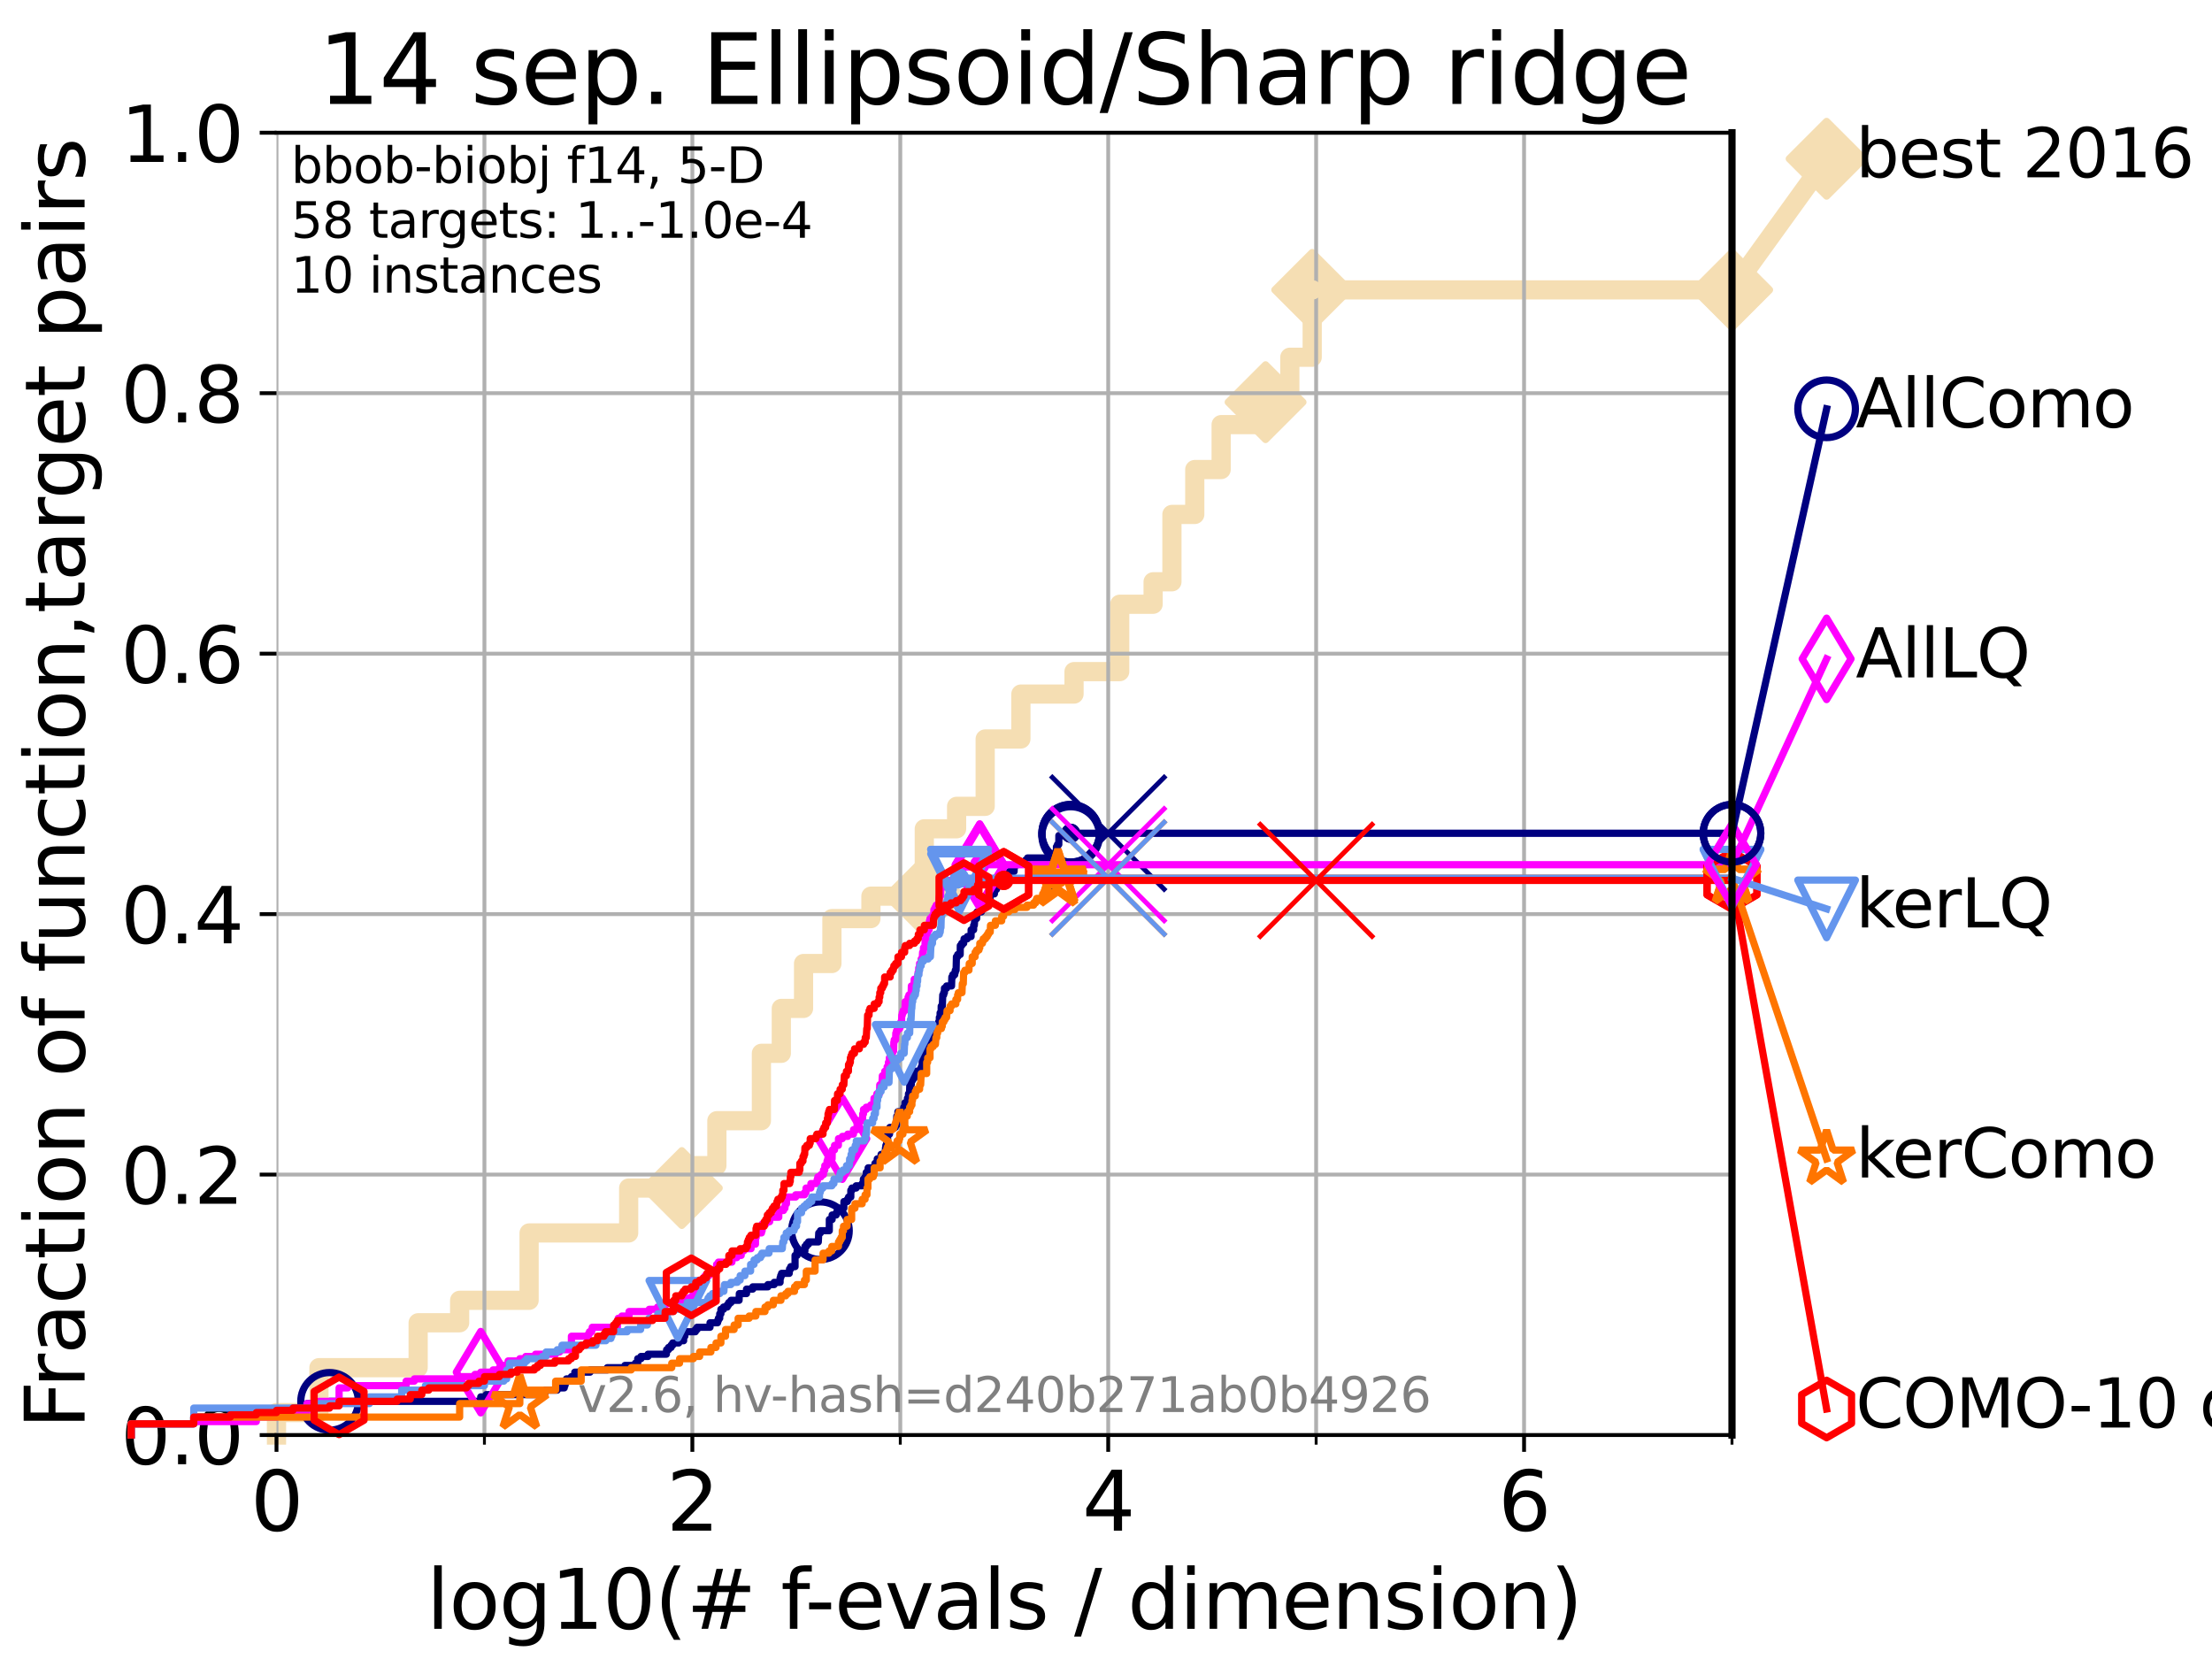 <?xml version="1.0" encoding="utf-8" standalone="no"?>
<!DOCTYPE svg PUBLIC "-//W3C//DTD SVG 1.1//EN"
  "http://www.w3.org/Graphics/SVG/1.1/DTD/svg11.dtd">
<svg xmlns:xlink="http://www.w3.org/1999/xlink" width="460.8pt" height="345.6pt" viewBox="0 0 460.8 345.6" xmlns="http://www.w3.org/2000/svg" version="1.1">
 <defs>
  <style type="text/css">*{stroke-linejoin: round; stroke-linecap: butt}</style>
 </defs>
 <g id="figure_1">
  <g id="patch_1">
   <path d="M 0 345.6 
L 460.8 345.6 
L 460.8 0 
L 0 0 
z
" style="fill: #ffffff"/>
  </g>
  <g id="axes_1">
   <g id="patch_2">
    <path d="M 57.6 298.944 
L 360.806 298.944 
L 360.806 27.648 
L 57.6 27.648 
z
" style="fill: #ffffff"/>
   </g>
   <g id="line2d_1">
    <path d="M 57.6 298.944 
L 57.6 294.266 
L 66.441 294.266 
L 66.441 284.911 
L 87.108 284.911 
L 87.108 275.556 
L 95.753 275.556 
L 95.753 270.879 
L 110.221 270.879 
L 110.221 256.846 
L 130.964 256.846 
L 130.964 247.491 
L 142.038 247.491 
L 142.038 242.814 
L 149.339 242.814 
L 149.339 233.459 
L 158.613 233.459 
L 158.613 219.426 
L 162.761 219.426 
L 162.761 210.071 
L 167.395 210.071 
L 167.395 200.716 
L 173.302 200.716 
L 173.302 191.361 
L 181.429 191.361 
L 181.429 186.684 
L 192.545 186.684 
L 192.545 172.651 
L 199.278 172.651 
L 199.278 167.974 
L 205.23 167.974 
L 205.23 153.941 
L 212.669 153.941 
L 212.669 144.586 
L 223.74 144.586 
L 223.74 139.908 
L 233.256 139.908 
L 233.256 125.876 
L 240.215 125.876 
L 240.215 121.198 
L 244.133 121.198 
L 244.133 107.166 
L 248.892 107.166 
L 248.892 97.811 
L 254.387 97.811 
L 254.387 88.456 
L 263.642 88.456 
L 263.642 83.778 
L 268.694 83.778 
L 268.694 74.423 
L 273.355 74.423 
L 273.355 60.391 
L 360.806 60.391 
" style="fill: none; stroke: #f5deb3; stroke-width: 4; stroke-linecap: square"/>
   </g>
   <g id="line2d_2">
    <defs>
     <path id="mf55d562b58" d="M -0 7.778 
L 7.778 0 
L 0 -7.778 
L -7.778 -0 
z
" style="stroke: #f5deb3; stroke-width: 1.5; stroke-linejoin: miter"/>
    </defs>
    <g>
     <use xlink:href="#mf55d562b58" x="142.038" y="247.491" style="fill: #f5deb3; stroke: #f5deb3; stroke-width: 1.5; stroke-linejoin: miter"/>
     <use xlink:href="#mf55d562b58" x="192.545" y="186.684" style="fill: #f5deb3; stroke: #f5deb3; stroke-width: 1.5; stroke-linejoin: miter"/>
     <use xlink:href="#mf55d562b58" x="263.642" y="83.778" style="fill: #f5deb3; stroke: #f5deb3; stroke-width: 1.5; stroke-linejoin: miter"/>
     <use xlink:href="#mf55d562b58" x="273.355" y="60.391" style="fill: #f5deb3; stroke: #f5deb3; stroke-width: 1.5; stroke-linejoin: miter"/>
     <use xlink:href="#mf55d562b58" x="360.806" y="60.391" style="fill: #f5deb3; stroke: #f5deb3; stroke-width: 1.5; stroke-linejoin: miter"/>
    </g>
   </g>
   <g id="line2d_3">
    <path style="fill: none; stroke: #f5deb3; stroke-width: 4; stroke-linecap: square"/>
    <g/>
   </g>
   <g id="line2d_4">
    <path d="M 360.806 60.391 
L 380.515 33.074 
" style="fill: none; stroke: #f5deb3; stroke-width: 4; stroke-linecap: square"/>
    <g>
     <use xlink:href="#mf55d562b58" x="360.806" y="60.391" style="fill: #f5deb3; stroke: #f5deb3; stroke-width: 1.5; stroke-linejoin: miter"/>
     <use xlink:href="#mf55d562b58" x="380.515" y="33.074" style="fill: #f5deb3; stroke: #f5deb3; stroke-width: 1.5; stroke-linejoin: miter"/>
    </g>
   </g>
   <g id="matplotlib.axis_1">
    <g id="xtick_1">
     <g id="line2d_5">
      <path d="M 57.6 298.944 
L 57.6 27.648 
" clip-path="url(#p7680464e9f)" style="fill: none; stroke: #b0b0b0; stroke-width: 0.8; stroke-linecap: square"/>
     </g>
     <g id="line2d_6">
      <defs>
       <path id="m34b17f7e47" d="M 0 0 
L 0 3.5 
" style="stroke: #000000; stroke-width: 0.8"/>
      </defs>
      <g>
       <use xlink:href="#m34b17f7e47" x="57.6" y="298.944" style="stroke: #000000; stroke-width: 0.8"/>
      </g>
     </g>
     <g id="text_1">
      <!-- 0 -->
      <g transform="translate(52.192 318.861) scale(0.17 -0.17)">
       <defs>
        <path id="DejaVuSans-30" d="M 2034 4250 
Q 1547 4250 1301 3770 
Q 1056 3291 1056 2328 
Q 1056 1369 1301 889 
Q 1547 409 2034 409 
Q 2525 409 2770 889 
Q 3016 1369 3016 2328 
Q 3016 3291 2770 3770 
Q 2525 4250 2034 4250 
z
M 2034 4750 
Q 2819 4750 3233 4129 
Q 3647 3509 3647 2328 
Q 3647 1150 3233 529 
Q 2819 -91 2034 -91 
Q 1250 -91 836 529 
Q 422 1150 422 2328 
Q 422 3509 836 4129 
Q 1250 4750 2034 4750 
z
" transform="scale(0.016)"/>
       </defs>
       <use xlink:href="#DejaVuSans-30"/>
      </g>
     </g>
    </g>
    <g id="xtick_2">
     <g id="line2d_7">
      <path d="M 144.23 298.944 
L 144.23 27.648 
" clip-path="url(#p7680464e9f)" style="fill: none; stroke: #b0b0b0; stroke-width: 0.8; stroke-linecap: square"/>
     </g>
     <g id="line2d_8">
      <g>
       <use xlink:href="#m34b17f7e47" x="144.23" y="298.944" style="stroke: #000000; stroke-width: 0.8"/>
      </g>
     </g>
     <g id="text_2">
      <!-- 2 -->
      <g transform="translate(138.822 318.861) scale(0.17 -0.17)">
       <defs>
        <path id="DejaVuSans-32" d="M 1228 531 
L 3431 531 
L 3431 0 
L 469 0 
L 469 531 
Q 828 903 1448 1529 
Q 2069 2156 2228 2338 
Q 2531 2678 2651 2914 
Q 2772 3150 2772 3378 
Q 2772 3750 2511 3984 
Q 2250 4219 1831 4219 
Q 1534 4219 1204 4116 
Q 875 4013 500 3803 
L 500 4441 
Q 881 4594 1212 4672 
Q 1544 4750 1819 4750 
Q 2544 4750 2975 4387 
Q 3406 4025 3406 3419 
Q 3406 3131 3298 2873 
Q 3191 2616 2906 2266 
Q 2828 2175 2409 1742 
Q 1991 1309 1228 531 
z
" transform="scale(0.016)"/>
       </defs>
       <use xlink:href="#DejaVuSans-32"/>
      </g>
     </g>
    </g>
    <g id="xtick_3">
     <g id="line2d_9">
      <path d="M 230.861 298.944 
L 230.861 27.648 
" clip-path="url(#p7680464e9f)" style="fill: none; stroke: #b0b0b0; stroke-width: 0.8; stroke-linecap: square"/>
     </g>
     <g id="line2d_10">
      <g>
       <use xlink:href="#m34b17f7e47" x="230.861" y="298.944" style="stroke: #000000; stroke-width: 0.8"/>
      </g>
     </g>
     <g id="text_3">
      <!-- 4 -->
      <g transform="translate(225.453 318.861) scale(0.17 -0.17)">
       <defs>
        <path id="DejaVuSans-34" d="M 2419 4116 
L 825 1625 
L 2419 1625 
L 2419 4116 
z
M 2253 4666 
L 3047 4666 
L 3047 1625 
L 3713 1625 
L 3713 1100 
L 3047 1100 
L 3047 0 
L 2419 0 
L 2419 1100 
L 313 1100 
L 313 1709 
L 2253 4666 
z
" transform="scale(0.016)"/>
       </defs>
       <use xlink:href="#DejaVuSans-34"/>
      </g>
     </g>
    </g>
    <g id="xtick_4">
     <g id="line2d_11">
      <path d="M 317.491 298.944 
L 317.491 27.648 
" clip-path="url(#p7680464e9f)" style="fill: none; stroke: #b0b0b0; stroke-width: 0.8; stroke-linecap: square"/>
     </g>
     <g id="line2d_12">
      <g>
       <use xlink:href="#m34b17f7e47" x="317.491" y="298.944" style="stroke: #000000; stroke-width: 0.8"/>
      </g>
     </g>
     <g id="text_4">
      <!-- 6 -->
      <g transform="translate(312.083 318.861) scale(0.17 -0.17)">
       <defs>
        <path id="DejaVuSans-36" d="M 2113 2584 
Q 1688 2584 1439 2293 
Q 1191 2003 1191 1497 
Q 1191 994 1439 701 
Q 1688 409 2113 409 
Q 2538 409 2786 701 
Q 3034 994 3034 1497 
Q 3034 2003 2786 2293 
Q 2538 2584 2113 2584 
z
M 3366 4563 
L 3366 3988 
Q 3128 4100 2886 4159 
Q 2644 4219 2406 4219 
Q 1781 4219 1451 3797 
Q 1122 3375 1075 2522 
Q 1259 2794 1537 2939 
Q 1816 3084 2150 3084 
Q 2853 3084 3261 2657 
Q 3669 2231 3669 1497 
Q 3669 778 3244 343 
Q 2819 -91 2113 -91 
Q 1303 -91 875 529 
Q 447 1150 447 2328 
Q 447 3434 972 4092 
Q 1497 4750 2381 4750 
Q 2619 4750 2861 4703 
Q 3103 4656 3366 4563 
z
" transform="scale(0.016)"/>
       </defs>
       <use xlink:href="#DejaVuSans-36"/>
      </g>
     </g>
    </g>
    <g id="xtick_5">
     <g id="line2d_13">
      <path d="M 100.915 298.944 
L 100.915 27.648 
" clip-path="url(#p7680464e9f)" style="fill: none; stroke: #b0b0b0; stroke-width: 0.8; stroke-linecap: square"/>
     </g>
     <g id="line2d_14">
      <defs>
       <path id="m7236f3eb99" d="M 0 0 
L 0 2 
" style="stroke: #000000; stroke-width: 0.6"/>
      </defs>
      <g>
       <use xlink:href="#m7236f3eb99" x="100.915" y="298.944" style="stroke: #000000; stroke-width: 0.6"/>
      </g>
     </g>
    </g>
    <g id="xtick_6">
     <g id="line2d_15">
      <path d="M 187.546 298.944 
L 187.546 27.648 
" clip-path="url(#p7680464e9f)" style="fill: none; stroke: #b0b0b0; stroke-width: 0.8; stroke-linecap: square"/>
     </g>
     <g id="line2d_16">
      <g>
       <use xlink:href="#m7236f3eb99" x="187.546" y="298.944" style="stroke: #000000; stroke-width: 0.6"/>
      </g>
     </g>
    </g>
    <g id="xtick_7">
     <g id="line2d_17">
      <path d="M 274.176 298.944 
L 274.176 27.648 
" clip-path="url(#p7680464e9f)" style="fill: none; stroke: #b0b0b0; stroke-width: 0.8; stroke-linecap: square"/>
     </g>
     <g id="line2d_18">
      <g>
       <use xlink:href="#m7236f3eb99" x="274.176" y="298.944" style="stroke: #000000; stroke-width: 0.6"/>
      </g>
     </g>
    </g>
    <g id="xtick_8">
     <g id="line2d_19">
      <path d="M 360.806 298.944 
L 360.806 27.648 
" clip-path="url(#p7680464e9f)" style="fill: none; stroke: #b0b0b0; stroke-width: 0.8; stroke-linecap: square"/>
     </g>
     <g id="line2d_20">
      <g>
       <use xlink:href="#m7236f3eb99" x="360.806" y="298.944" style="stroke: #000000; stroke-width: 0.6"/>
      </g>
     </g>
    </g>
    <g id="text_5">
     <!-- log10(# f-evals / dimension) -->
     <g transform="translate(88.823 339.314) scale(0.17 -0.17)">
      <defs>
       <path id="DejaVuSans-6c" d="M 603 4863 
L 1178 4863 
L 1178 0 
L 603 0 
L 603 4863 
z
" transform="scale(0.016)"/>
       <path id="DejaVuSans-6f" d="M 1959 3097 
Q 1497 3097 1228 2736 
Q 959 2375 959 1747 
Q 959 1119 1226 758 
Q 1494 397 1959 397 
Q 2419 397 2687 759 
Q 2956 1122 2956 1747 
Q 2956 2369 2687 2733 
Q 2419 3097 1959 3097 
z
M 1959 3584 
Q 2709 3584 3137 3096 
Q 3566 2609 3566 1747 
Q 3566 888 3137 398 
Q 2709 -91 1959 -91 
Q 1206 -91 779 398 
Q 353 888 353 1747 
Q 353 2609 779 3096 
Q 1206 3584 1959 3584 
z
" transform="scale(0.016)"/>
       <path id="DejaVuSans-67" d="M 2906 1791 
Q 2906 2416 2648 2759 
Q 2391 3103 1925 3103 
Q 1463 3103 1205 2759 
Q 947 2416 947 1791 
Q 947 1169 1205 825 
Q 1463 481 1925 481 
Q 2391 481 2648 825 
Q 2906 1169 2906 1791 
z
M 3481 434 
Q 3481 -459 3084 -895 
Q 2688 -1331 1869 -1331 
Q 1566 -1331 1297 -1286 
Q 1028 -1241 775 -1147 
L 775 -588 
Q 1028 -725 1275 -790 
Q 1522 -856 1778 -856 
Q 2344 -856 2625 -561 
Q 2906 -266 2906 331 
L 2906 616 
Q 2728 306 2450 153 
Q 2172 0 1784 0 
Q 1141 0 747 490 
Q 353 981 353 1791 
Q 353 2603 747 3093 
Q 1141 3584 1784 3584 
Q 2172 3584 2450 3431 
Q 2728 3278 2906 2969 
L 2906 3500 
L 3481 3500 
L 3481 434 
z
" transform="scale(0.016)"/>
       <path id="DejaVuSans-31" d="M 794 531 
L 1825 531 
L 1825 4091 
L 703 3866 
L 703 4441 
L 1819 4666 
L 2450 4666 
L 2450 531 
L 3481 531 
L 3481 0 
L 794 0 
L 794 531 
z
" transform="scale(0.016)"/>
       <path id="DejaVuSans-28" d="M 1984 4856 
Q 1566 4138 1362 3434 
Q 1159 2731 1159 2009 
Q 1159 1288 1364 580 
Q 1569 -128 1984 -844 
L 1484 -844 
Q 1016 -109 783 600 
Q 550 1309 550 2009 
Q 550 2706 781 3412 
Q 1013 4119 1484 4856 
L 1984 4856 
z
" transform="scale(0.016)"/>
       <path id="DejaVuSans-23" d="M 3272 2816 
L 2363 2816 
L 2100 1772 
L 3016 1772 
L 3272 2816 
z
M 2803 4594 
L 2478 3297 
L 3391 3297 
L 3719 4594 
L 4219 4594 
L 3897 3297 
L 4872 3297 
L 4872 2816 
L 3775 2816 
L 3519 1772 
L 4513 1772 
L 4513 1294 
L 3397 1294 
L 3072 0 
L 2572 0 
L 2894 1294 
L 1978 1294 
L 1656 0 
L 1153 0 
L 1478 1294 
L 494 1294 
L 494 1772 
L 1594 1772 
L 1856 2816 
L 850 2816 
L 850 3297 
L 1978 3297 
L 2297 4594 
L 2803 4594 
z
" transform="scale(0.016)"/>
       <path id="DejaVuSans-20" transform="scale(0.016)"/>
       <path id="DejaVuSans-66" d="M 2375 4863 
L 2375 4384 
L 1825 4384 
Q 1516 4384 1395 4259 
Q 1275 4134 1275 3809 
L 1275 3500 
L 2222 3500 
L 2222 3053 
L 1275 3053 
L 1275 0 
L 697 0 
L 697 3053 
L 147 3053 
L 147 3500 
L 697 3500 
L 697 3744 
Q 697 4328 969 4595 
Q 1241 4863 1831 4863 
L 2375 4863 
z
" transform="scale(0.016)"/>
       <path id="DejaVuSans-2d" d="M 313 2009 
L 1997 2009 
L 1997 1497 
L 313 1497 
L 313 2009 
z
" transform="scale(0.016)"/>
       <path id="DejaVuSans-65" d="M 3597 1894 
L 3597 1613 
L 953 1613 
Q 991 1019 1311 708 
Q 1631 397 2203 397 
Q 2534 397 2845 478 
Q 3156 559 3463 722 
L 3463 178 
Q 3153 47 2828 -22 
Q 2503 -91 2169 -91 
Q 1331 -91 842 396 
Q 353 884 353 1716 
Q 353 2575 817 3079 
Q 1281 3584 2069 3584 
Q 2775 3584 3186 3129 
Q 3597 2675 3597 1894 
z
M 3022 2063 
Q 3016 2534 2758 2815 
Q 2500 3097 2075 3097 
Q 1594 3097 1305 2825 
Q 1016 2553 972 2059 
L 3022 2063 
z
" transform="scale(0.016)"/>
       <path id="DejaVuSans-76" d="M 191 3500 
L 800 3500 
L 1894 563 
L 2988 3500 
L 3597 3500 
L 2284 0 
L 1503 0 
L 191 3500 
z
" transform="scale(0.016)"/>
       <path id="DejaVuSans-61" d="M 2194 1759 
Q 1497 1759 1228 1600 
Q 959 1441 959 1056 
Q 959 750 1161 570 
Q 1363 391 1709 391 
Q 2188 391 2477 730 
Q 2766 1069 2766 1631 
L 2766 1759 
L 2194 1759 
z
M 3341 1997 
L 3341 0 
L 2766 0 
L 2766 531 
Q 2569 213 2275 61 
Q 1981 -91 1556 -91 
Q 1019 -91 701 211 
Q 384 513 384 1019 
Q 384 1609 779 1909 
Q 1175 2209 1959 2209 
L 2766 2209 
L 2766 2266 
Q 2766 2663 2505 2880 
Q 2244 3097 1772 3097 
Q 1472 3097 1187 3025 
Q 903 2953 641 2809 
L 641 3341 
Q 956 3463 1253 3523 
Q 1550 3584 1831 3584 
Q 2591 3584 2966 3190 
Q 3341 2797 3341 1997 
z
" transform="scale(0.016)"/>
       <path id="DejaVuSans-73" d="M 2834 3397 
L 2834 2853 
Q 2591 2978 2328 3040 
Q 2066 3103 1784 3103 
Q 1356 3103 1142 2972 
Q 928 2841 928 2578 
Q 928 2378 1081 2264 
Q 1234 2150 1697 2047 
L 1894 2003 
Q 2506 1872 2764 1633 
Q 3022 1394 3022 966 
Q 3022 478 2636 193 
Q 2250 -91 1575 -91 
Q 1294 -91 989 -36 
Q 684 19 347 128 
L 347 722 
Q 666 556 975 473 
Q 1284 391 1588 391 
Q 1994 391 2212 530 
Q 2431 669 2431 922 
Q 2431 1156 2273 1281 
Q 2116 1406 1581 1522 
L 1381 1569 
Q 847 1681 609 1914 
Q 372 2147 372 2553 
Q 372 3047 722 3315 
Q 1072 3584 1716 3584 
Q 2034 3584 2315 3537 
Q 2597 3491 2834 3397 
z
" transform="scale(0.016)"/>
       <path id="DejaVuSans-2f" d="M 1625 4666 
L 2156 4666 
L 531 -594 
L 0 -594 
L 1625 4666 
z
" transform="scale(0.016)"/>
       <path id="DejaVuSans-64" d="M 2906 2969 
L 2906 4863 
L 3481 4863 
L 3481 0 
L 2906 0 
L 2906 525 
Q 2725 213 2448 61 
Q 2172 -91 1784 -91 
Q 1150 -91 751 415 
Q 353 922 353 1747 
Q 353 2572 751 3078 
Q 1150 3584 1784 3584 
Q 2172 3584 2448 3432 
Q 2725 3281 2906 2969 
z
M 947 1747 
Q 947 1113 1208 752 
Q 1469 391 1925 391 
Q 2381 391 2643 752 
Q 2906 1113 2906 1747 
Q 2906 2381 2643 2742 
Q 2381 3103 1925 3103 
Q 1469 3103 1208 2742 
Q 947 2381 947 1747 
z
" transform="scale(0.016)"/>
       <path id="DejaVuSans-69" d="M 603 3500 
L 1178 3500 
L 1178 0 
L 603 0 
L 603 3500 
z
M 603 4863 
L 1178 4863 
L 1178 4134 
L 603 4134 
L 603 4863 
z
" transform="scale(0.016)"/>
       <path id="DejaVuSans-6d" d="M 3328 2828 
Q 3544 3216 3844 3400 
Q 4144 3584 4550 3584 
Q 5097 3584 5394 3201 
Q 5691 2819 5691 2113 
L 5691 0 
L 5113 0 
L 5113 2094 
Q 5113 2597 4934 2840 
Q 4756 3084 4391 3084 
Q 3944 3084 3684 2787 
Q 3425 2491 3425 1978 
L 3425 0 
L 2847 0 
L 2847 2094 
Q 2847 2600 2669 2842 
Q 2491 3084 2119 3084 
Q 1678 3084 1418 2786 
Q 1159 2488 1159 1978 
L 1159 0 
L 581 0 
L 581 3500 
L 1159 3500 
L 1159 2956 
Q 1356 3278 1631 3431 
Q 1906 3584 2284 3584 
Q 2666 3584 2933 3390 
Q 3200 3197 3328 2828 
z
" transform="scale(0.016)"/>
       <path id="DejaVuSans-6e" d="M 3513 2113 
L 3513 0 
L 2938 0 
L 2938 2094 
Q 2938 2591 2744 2837 
Q 2550 3084 2163 3084 
Q 1697 3084 1428 2787 
Q 1159 2491 1159 1978 
L 1159 0 
L 581 0 
L 581 3500 
L 1159 3500 
L 1159 2956 
Q 1366 3272 1645 3428 
Q 1925 3584 2291 3584 
Q 2894 3584 3203 3211 
Q 3513 2838 3513 2113 
z
" transform="scale(0.016)"/>
       <path id="DejaVuSans-29" d="M 513 4856 
L 1013 4856 
Q 1481 4119 1714 3412 
Q 1947 2706 1947 2009 
Q 1947 1309 1714 600 
Q 1481 -109 1013 -844 
L 513 -844 
Q 928 -128 1133 580 
Q 1338 1288 1338 2009 
Q 1338 2731 1133 3434 
Q 928 4138 513 4856 
z
" transform="scale(0.016)"/>
      </defs>
      <use xlink:href="#DejaVuSans-6c"/>
      <use xlink:href="#DejaVuSans-6f" x="27.783"/>
      <use xlink:href="#DejaVuSans-67" x="88.965"/>
      <use xlink:href="#DejaVuSans-31" x="152.441"/>
      <use xlink:href="#DejaVuSans-30" x="216.064"/>
      <use xlink:href="#DejaVuSans-28" x="279.688"/>
      <use xlink:href="#DejaVuSans-23" x="318.701"/>
      <use xlink:href="#DejaVuSans-20" x="402.49"/>
      <use xlink:href="#DejaVuSans-66" x="434.277"/>
      <use xlink:href="#DejaVuSans-2d" x="463.982"/>
      <use xlink:href="#DejaVuSans-65" x="500.066"/>
      <use xlink:href="#DejaVuSans-76" x="561.59"/>
      <use xlink:href="#DejaVuSans-61" x="620.77"/>
      <use xlink:href="#DejaVuSans-6c" x="682.049"/>
      <use xlink:href="#DejaVuSans-73" x="709.832"/>
      <use xlink:href="#DejaVuSans-20" x="761.932"/>
      <use xlink:href="#DejaVuSans-2f" x="793.719"/>
      <use xlink:href="#DejaVuSans-20" x="827.41"/>
      <use xlink:href="#DejaVuSans-64" x="859.197"/>
      <use xlink:href="#DejaVuSans-69" x="922.674"/>
      <use xlink:href="#DejaVuSans-6d" x="950.457"/>
      <use xlink:href="#DejaVuSans-65" x="1047.869"/>
      <use xlink:href="#DejaVuSans-6e" x="1109.393"/>
      <use xlink:href="#DejaVuSans-73" x="1172.771"/>
      <use xlink:href="#DejaVuSans-69" x="1224.871"/>
      <use xlink:href="#DejaVuSans-6f" x="1252.654"/>
      <use xlink:href="#DejaVuSans-6e" x="1313.836"/>
      <use xlink:href="#DejaVuSans-29" x="1377.215"/>
     </g>
    </g>
   </g>
   <g id="matplotlib.axis_2">
    <g id="ytick_1">
     <g id="line2d_21">
      <path d="M 57.6 298.944 
L 360.806 298.944 
" clip-path="url(#p7680464e9f)" style="fill: none; stroke: #b0b0b0; stroke-width: 0.8; stroke-linecap: square"/>
     </g>
     <g id="line2d_22">
      <defs>
       <path id="me54bdc854d" d="M 0 0 
L -3.5 0 
" style="stroke: #000000; stroke-width: 0.8"/>
      </defs>
      <g>
       <use xlink:href="#me54bdc854d" x="57.6" y="298.944" style="stroke: #000000; stroke-width: 0.8"/>
      </g>
     </g>
     <g id="text_6">
      <!-- 0.0 -->
      <g transform="translate(25.155 305.023) scale(0.16 -0.16)">
       <defs>
        <path id="DejaVuSans-2e" d="M 684 794 
L 1344 794 
L 1344 0 
L 684 0 
L 684 794 
z
" transform="scale(0.016)"/>
       </defs>
       <use xlink:href="#DejaVuSans-30"/>
       <use xlink:href="#DejaVuSans-2e" x="63.623"/>
       <use xlink:href="#DejaVuSans-30" x="95.41"/>
      </g>
     </g>
    </g>
    <g id="ytick_2">
     <g id="line2d_23">
      <path d="M 57.6 244.685 
L 360.806 244.685 
" clip-path="url(#p7680464e9f)" style="fill: none; stroke: #b0b0b0; stroke-width: 0.8; stroke-linecap: square"/>
     </g>
     <g id="line2d_24">
      <g>
       <use xlink:href="#me54bdc854d" x="57.6" y="244.685" style="stroke: #000000; stroke-width: 0.8"/>
      </g>
     </g>
     <g id="text_7">
      <!-- 0.2 -->
      <g transform="translate(25.155 250.764) scale(0.16 -0.16)">
       <use xlink:href="#DejaVuSans-30"/>
       <use xlink:href="#DejaVuSans-2e" x="63.623"/>
       <use xlink:href="#DejaVuSans-32" x="95.41"/>
      </g>
     </g>
    </g>
    <g id="ytick_3">
     <g id="line2d_25">
      <path d="M 57.6 190.426 
L 360.806 190.426 
" clip-path="url(#p7680464e9f)" style="fill: none; stroke: #b0b0b0; stroke-width: 0.8; stroke-linecap: square"/>
     </g>
     <g id="line2d_26">
      <g>
       <use xlink:href="#me54bdc854d" x="57.6" y="190.426" style="stroke: #000000; stroke-width: 0.8"/>
      </g>
     </g>
     <g id="text_8">
      <!-- 0.4 -->
      <g transform="translate(25.155 196.504) scale(0.16 -0.16)">
       <use xlink:href="#DejaVuSans-30"/>
       <use xlink:href="#DejaVuSans-2e" x="63.623"/>
       <use xlink:href="#DejaVuSans-34" x="95.41"/>
      </g>
     </g>
    </g>
    <g id="ytick_4">
     <g id="line2d_27">
      <path d="M 57.6 136.166 
L 360.806 136.166 
" clip-path="url(#p7680464e9f)" style="fill: none; stroke: #b0b0b0; stroke-width: 0.8; stroke-linecap: square"/>
     </g>
     <g id="line2d_28">
      <g>
       <use xlink:href="#me54bdc854d" x="57.6" y="136.166" style="stroke: #000000; stroke-width: 0.8"/>
      </g>
     </g>
     <g id="text_9">
      <!-- 0.6 -->
      <g transform="translate(25.155 142.245) scale(0.16 -0.16)">
       <use xlink:href="#DejaVuSans-30"/>
       <use xlink:href="#DejaVuSans-2e" x="63.623"/>
       <use xlink:href="#DejaVuSans-36" x="95.41"/>
      </g>
     </g>
    </g>
    <g id="ytick_5">
     <g id="line2d_29">
      <path d="M 57.6 81.907 
L 360.806 81.907 
" clip-path="url(#p7680464e9f)" style="fill: none; stroke: #b0b0b0; stroke-width: 0.8; stroke-linecap: square"/>
     </g>
     <g id="line2d_30">
      <g>
       <use xlink:href="#me54bdc854d" x="57.6" y="81.907" style="stroke: #000000; stroke-width: 0.8"/>
      </g>
     </g>
     <g id="text_10">
      <!-- 0.8 -->
      <g transform="translate(25.155 87.986) scale(0.16 -0.16)">
       <defs>
        <path id="DejaVuSans-38" d="M 2034 2216 
Q 1584 2216 1326 1975 
Q 1069 1734 1069 1313 
Q 1069 891 1326 650 
Q 1584 409 2034 409 
Q 2484 409 2743 651 
Q 3003 894 3003 1313 
Q 3003 1734 2745 1975 
Q 2488 2216 2034 2216 
z
M 1403 2484 
Q 997 2584 770 2862 
Q 544 3141 544 3541 
Q 544 4100 942 4425 
Q 1341 4750 2034 4750 
Q 2731 4750 3128 4425 
Q 3525 4100 3525 3541 
Q 3525 3141 3298 2862 
Q 3072 2584 2669 2484 
Q 3125 2378 3379 2068 
Q 3634 1759 3634 1313 
Q 3634 634 3220 271 
Q 2806 -91 2034 -91 
Q 1263 -91 848 271 
Q 434 634 434 1313 
Q 434 1759 690 2068 
Q 947 2378 1403 2484 
z
M 1172 3481 
Q 1172 3119 1398 2916 
Q 1625 2713 2034 2713 
Q 2441 2713 2670 2916 
Q 2900 3119 2900 3481 
Q 2900 3844 2670 4047 
Q 2441 4250 2034 4250 
Q 1625 4250 1398 4047 
Q 1172 3844 1172 3481 
z
" transform="scale(0.016)"/>
       </defs>
       <use xlink:href="#DejaVuSans-30"/>
       <use xlink:href="#DejaVuSans-2e" x="63.623"/>
       <use xlink:href="#DejaVuSans-38" x="95.41"/>
      </g>
     </g>
    </g>
    <g id="ytick_6">
     <g id="line2d_31">
      <path d="M 57.6 27.648 
L 360.806 27.648 
" clip-path="url(#p7680464e9f)" style="fill: none; stroke: #b0b0b0; stroke-width: 0.8; stroke-linecap: square"/>
     </g>
     <g id="line2d_32">
      <g>
       <use xlink:href="#me54bdc854d" x="57.6" y="27.648" style="stroke: #000000; stroke-width: 0.8"/>
      </g>
     </g>
     <g id="text_11">
      <!-- 1.0 -->
      <g transform="translate(25.155 33.727) scale(0.16 -0.16)">
       <use xlink:href="#DejaVuSans-31"/>
       <use xlink:href="#DejaVuSans-2e" x="63.623"/>
       <use xlink:href="#DejaVuSans-30" x="95.41"/>
      </g>
     </g>
    </g>
    <g id="text_12">
     <!-- Fraction of function,target pairs -->
     <g transform="translate(17.62 297.681) rotate(-90) scale(0.17 -0.17)">
      <defs>
       <path id="DejaVuSans-46" d="M 628 4666 
L 3309 4666 
L 3309 4134 
L 1259 4134 
L 1259 2759 
L 3109 2759 
L 3109 2228 
L 1259 2228 
L 1259 0 
L 628 0 
L 628 4666 
z
" transform="scale(0.016)"/>
       <path id="DejaVuSans-72" d="M 2631 2963 
Q 2534 3019 2420 3045 
Q 2306 3072 2169 3072 
Q 1681 3072 1420 2755 
Q 1159 2438 1159 1844 
L 1159 0 
L 581 0 
L 581 3500 
L 1159 3500 
L 1159 2956 
Q 1341 3275 1631 3429 
Q 1922 3584 2338 3584 
Q 2397 3584 2469 3576 
Q 2541 3569 2628 3553 
L 2631 2963 
z
" transform="scale(0.016)"/>
       <path id="DejaVuSans-63" d="M 3122 3366 
L 3122 2828 
Q 2878 2963 2633 3030 
Q 2388 3097 2138 3097 
Q 1578 3097 1268 2742 
Q 959 2388 959 1747 
Q 959 1106 1268 751 
Q 1578 397 2138 397 
Q 2388 397 2633 464 
Q 2878 531 3122 666 
L 3122 134 
Q 2881 22 2623 -34 
Q 2366 -91 2075 -91 
Q 1284 -91 818 406 
Q 353 903 353 1747 
Q 353 2603 823 3093 
Q 1294 3584 2113 3584 
Q 2378 3584 2631 3529 
Q 2884 3475 3122 3366 
z
" transform="scale(0.016)"/>
       <path id="DejaVuSans-74" d="M 1172 4494 
L 1172 3500 
L 2356 3500 
L 2356 3053 
L 1172 3053 
L 1172 1153 
Q 1172 725 1289 603 
Q 1406 481 1766 481 
L 2356 481 
L 2356 0 
L 1766 0 
Q 1100 0 847 248 
Q 594 497 594 1153 
L 594 3053 
L 172 3053 
L 172 3500 
L 594 3500 
L 594 4494 
L 1172 4494 
z
" transform="scale(0.016)"/>
       <path id="DejaVuSans-75" d="M 544 1381 
L 544 3500 
L 1119 3500 
L 1119 1403 
Q 1119 906 1312 657 
Q 1506 409 1894 409 
Q 2359 409 2629 706 
Q 2900 1003 2900 1516 
L 2900 3500 
L 3475 3500 
L 3475 0 
L 2900 0 
L 2900 538 
Q 2691 219 2414 64 
Q 2138 -91 1772 -91 
Q 1169 -91 856 284 
Q 544 659 544 1381 
z
M 1991 3584 
L 1991 3584 
z
" transform="scale(0.016)"/>
       <path id="DejaVuSans-2c" d="M 750 794 
L 1409 794 
L 1409 256 
L 897 -744 
L 494 -744 
L 750 256 
L 750 794 
z
" transform="scale(0.016)"/>
       <path id="DejaVuSans-70" d="M 1159 525 
L 1159 -1331 
L 581 -1331 
L 581 3500 
L 1159 3500 
L 1159 2969 
Q 1341 3281 1617 3432 
Q 1894 3584 2278 3584 
Q 2916 3584 3314 3078 
Q 3713 2572 3713 1747 
Q 3713 922 3314 415 
Q 2916 -91 2278 -91 
Q 1894 -91 1617 61 
Q 1341 213 1159 525 
z
M 3116 1747 
Q 3116 2381 2855 2742 
Q 2594 3103 2138 3103 
Q 1681 3103 1420 2742 
Q 1159 2381 1159 1747 
Q 1159 1113 1420 752 
Q 1681 391 2138 391 
Q 2594 391 2855 752 
Q 3116 1113 3116 1747 
z
" transform="scale(0.016)"/>
      </defs>
      <use xlink:href="#DejaVuSans-46"/>
      <use xlink:href="#DejaVuSans-72" x="50.27"/>
      <use xlink:href="#DejaVuSans-61" x="91.383"/>
      <use xlink:href="#DejaVuSans-63" x="152.662"/>
      <use xlink:href="#DejaVuSans-74" x="207.643"/>
      <use xlink:href="#DejaVuSans-69" x="246.852"/>
      <use xlink:href="#DejaVuSans-6f" x="274.635"/>
      <use xlink:href="#DejaVuSans-6e" x="335.816"/>
      <use xlink:href="#DejaVuSans-20" x="399.195"/>
      <use xlink:href="#DejaVuSans-6f" x="430.982"/>
      <use xlink:href="#DejaVuSans-66" x="492.164"/>
      <use xlink:href="#DejaVuSans-20" x="527.369"/>
      <use xlink:href="#DejaVuSans-66" x="559.156"/>
      <use xlink:href="#DejaVuSans-75" x="594.361"/>
      <use xlink:href="#DejaVuSans-6e" x="657.74"/>
      <use xlink:href="#DejaVuSans-63" x="721.119"/>
      <use xlink:href="#DejaVuSans-74" x="776.1"/>
      <use xlink:href="#DejaVuSans-69" x="815.309"/>
      <use xlink:href="#DejaVuSans-6f" x="843.092"/>
      <use xlink:href="#DejaVuSans-6e" x="904.273"/>
      <use xlink:href="#DejaVuSans-2c" x="967.652"/>
      <use xlink:href="#DejaVuSans-74" x="999.439"/>
      <use xlink:href="#DejaVuSans-61" x="1038.648"/>
      <use xlink:href="#DejaVuSans-72" x="1099.928"/>
      <use xlink:href="#DejaVuSans-67" x="1139.291"/>
      <use xlink:href="#DejaVuSans-65" x="1202.768"/>
      <use xlink:href="#DejaVuSans-74" x="1264.291"/>
      <use xlink:href="#DejaVuSans-20" x="1303.5"/>
      <use xlink:href="#DejaVuSans-70" x="1335.287"/>
      <use xlink:href="#DejaVuSans-61" x="1398.764"/>
      <use xlink:href="#DejaVuSans-69" x="1460.043"/>
      <use xlink:href="#DejaVuSans-72" x="1487.826"/>
      <use xlink:href="#DejaVuSans-73" x="1528.939"/>
     </g>
    </g>
   </g>
   <g id="line2d_33">
    <defs>
     <path id="mfe1f53f241" d="M 0 1.5 
C 0.398 1.5 0.779 1.342 1.061 1.061 
C 1.342 0.779 1.5 0.398 1.5 0 
C 1.5 -0.398 1.342 -0.779 1.061 -1.061 
C 0.779 -1.342 0.398 -1.5 0 -1.5 
C -0.398 -1.5 -0.779 -1.342 -1.061 -1.061 
C -1.342 -0.779 -1.5 -0.398 -1.5 0 
C -1.5 0.398 -1.342 0.779 -1.061 1.061 
C -0.779 1.342 -0.398 1.5 0 1.5 
z
" style="stroke: #f5deb3"/>
    </defs>
    <g>
     <use xlink:href="#mfe1f53f241" x="273.355" y="60.391" style="fill: #f5deb3; stroke: #f5deb3"/>
     <use xlink:href="#mfe1f53f241" x="273.355" y="60.391" style="fill: #f5deb3; stroke: #f5deb3"/>
    </g>
   </g>
   <g id="line2d_34">
    <defs>
     <path id="mb6959d0cd0" d="M 0 1.5 
C 0.398 1.5 0.779 1.342 1.061 1.061 
C 1.342 0.779 1.5 0.398 1.5 0 
C 1.5 -0.398 1.342 -0.779 1.061 -1.061 
C 0.779 -1.342 0.398 -1.5 0 -1.5 
C -0.398 -1.5 -0.779 -1.342 -1.061 -1.061 
C -1.342 -0.779 -1.5 -0.398 -1.5 0 
C -1.5 0.398 -1.342 0.779 -1.061 1.061 
C -0.779 1.342 -0.398 1.5 0 1.5 
z
" style="stroke: #000080"/>
    </defs>
    <g>
     <use xlink:href="#mb6959d0cd0" x="223.044" y="173.587" style="fill: #000080; stroke: #000080"/>
     <use xlink:href="#mb6959d0cd0" x="223.044" y="173.587" style="fill: #000080; stroke: #000080"/>
    </g>
   </g>
   <g id="line2d_35">
    <path d="M 27.324 298.944 
L 27.324 296.605 
L 40.363 296.605 
L 40.363 295.202 
L 47.991 295.202 
L 47.991 293.799 
L 61.03 293.799 
L 61.03 293.331 
L 63.93 293.331 
L 63.93 292.395 
L 68.657 292.395 
L 68.657 291.928 
L 100.147 291.928 
L 100.147 290.992 
L 101.288 290.992 
L 101.288 290.524 
L 113.186 290.524 
L 113.186 290.057 
L 113.574 290.057 
L 113.574 289.589 
L 116.086 289.589 
L 116.086 289.121 
L 117.54 289.121 
L 117.54 288.653 
L 117.695 288.653 
L 117.695 288.186 
L 117.849 288.186 
L 117.849 287.718 
L 118.001 287.718 
L 118.001 287.25 
L 119.034 287.25 
L 119.034 286.782 
L 119.739 286.782 
L 119.739 285.847 
L 122.913 285.847 
L 122.913 285.379 
L 126.517 285.379 
L 126.517 284.911 
L 130.187 284.911 
L 130.187 284.444 
L 132.358 284.444 
L 132.358 283.976 
L 132.847 283.976 
L 132.847 283.04 
L 133.524 283.04 
L 133.524 282.573 
L 134.993 282.573 
L 134.993 282.105 
L 138.819 282.105 
L 138.869 281.169 
L 139.265 281.169 
L 139.265 280.702 
L 139.796 280.702 
L 139.796 280.234 
L 140.127 280.234 
L 140.127 279.766 
L 141.393 279.766 
L 141.393 279.298 
L 142.415 279.298 
L 142.415 278.363 
L 142.662 278.363 
L 142.703 277.427 
L 144.859 277.427 
L 144.859 276.96 
L 145.22 276.96 
L 145.22 276.492 
L 147.909 276.492 
L 147.909 275.556 
L 149.482 275.556 
L 149.482 275.089 
L 149.652 275.089 
L 149.652 274.621 
L 149.931 274.621 
L 149.931 273.685 
L 150.18 273.685 
L 150.18 272.75 
L 150.721 272.75 
L 150.721 272.282 
L 151.503 272.282 
L 151.503 271.814 
L 151.808 271.814 
L 151.808 271.347 
L 152.279 271.347 
L 152.279 270.879 
L 153.967 270.879 
L 154.012 269.476 
L 155.516 269.476 
L 155.516 268.54 
L 156.813 268.54 
L 156.813 268.072 
L 159.964 268.072 
L 159.964 267.605 
L 161.271 267.605 
L 161.271 267.137 
L 162.507 267.137 
L 162.507 266.201 
L 162.634 266.201 
L 162.634 265.734 
L 162.817 265.734 
L 162.817 265.266 
L 164.414 265.266 
L 164.479 264.33 
L 164.733 264.33 
L 164.733 263.863 
L 165.623 263.863 
L 165.623 261.524 
L 166.052 261.524 
L 166.052 260.588 
L 167.678 260.588 
L 167.678 259.653 
L 168.011 259.653 
L 168.011 259.185 
L 168.431 259.185 
L 168.431 258.717 
L 170.468 258.717 
L 170.561 256.846 
L 170.91 256.846 
L 170.91 256.379 
L 172.757 256.379 
L 172.765 254.04 
L 173.35 254.04 
L 173.35 253.104 
L 174.195 253.104 
L 174.195 252.637 
L 174.439 252.637 
L 174.439 251.701 
L 175.779 251.701 
L 175.807 250.298 
L 176.524 250.298 
L 176.524 249.83 
L 176.766 249.83 
L 176.766 249.362 
L 177.24 249.362 
L 177.24 247.959 
L 177.473 247.959 
L 177.473 247.491 
L 178.346 247.491 
L 178.346 247.024 
L 179.603 247.024 
L 179.603 246.556 
L 179.814 246.556 
L 179.86 245.62 
L 180.219 245.62 
L 180.219 245.153 
L 180.461 245.153 
L 180.461 244.217 
L 180.788 244.217 
L 180.852 243.282 
L 182.274 243.282 
L 182.274 242.346 
L 182.692 242.346 
L 182.746 241.411 
L 183.549 241.411 
L 183.549 240.475 
L 184.368 240.475 
L 184.471 239.072 
L 184.541 239.072 
L 184.541 238.604 
L 184.678 238.604 
L 184.756 237.201 
L 184.909 237.201 
L 184.909 236.265 
L 185.307 236.265 
L 185.37 234.862 
L 186.489 234.862 
L 186.489 234.394 
L 186.774 234.394 
L 186.813 232.523 
L 187.05 232.523 
L 187.05 231.588 
L 188.262 231.588 
L 188.262 230.652 
L 188.531 230.652 
L 188.531 229.717 
L 189.032 229.717 
L 189.032 228.781 
L 189.256 228.781 
L 189.256 227.846 
L 189.471 227.846 
L 189.526 225.975 
L 189.835 225.975 
L 189.835 225.039 
L 190.126 225.039 
L 190.126 224.571 
L 190.477 224.571 
L 190.477 223.168 
L 191.71 223.168 
L 191.71 222.7 
L 191.926 222.7 
L 191.926 222.233 
L 192.089 222.233 
L 192.139 219.894 
L 192.409 219.894 
L 192.409 219.426 
L 192.663 219.426 
L 192.663 218.491 
L 193.371 218.491 
L 193.371 217.555 
L 193.667 217.555 
L 193.667 216.152 
L 194.176 216.152 
L 194.176 215.216 
L 194.355 215.216 
L 194.444 213.813 
L 195.528 213.813 
L 195.528 212.878 
L 195.683 212.878 
L 195.683 211.942 
L 195.841 211.942 
L 195.841 211.007 
L 196.055 211.007 
L 196.069 209.603 
L 196.3 209.603 
L 196.394 207.265 
L 196.586 207.265 
L 196.586 206.797 
L 196.741 206.797 
L 196.741 205.861 
L 197.193 205.861 
L 197.193 205.394 
L 198.225 205.394 
L 198.284 203.523 
L 198.475 203.523 
L 198.475 203.055 
L 198.887 203.055 
L 198.887 202.587 
L 199.002 202.587 
L 199.002 202.119 
L 199.173 202.119 
L 199.24 199.313 
L 199.507 199.313 
L 199.507 198.845 
L 200.023 198.845 
L 200.049 196.974 
L 200.348 196.974 
L 200.348 196.506 
L 200.755 196.506 
L 200.83 195.571 
L 201.503 195.571 
L 201.503 195.103 
L 202.294 195.103 
L 202.301 193.7 
L 202.824 193.7 
L 202.824 192.764 
L 202.969 192.764 
L 203.063 191.361 
L 203.45 191.361 
L 203.537 189.958 
L 204.442 189.958 
L 204.496 188.555 
L 204.624 188.555 
L 204.624 188.087 
L 205.325 188.087 
L 205.325 187.619 
L 206.054 187.619 
L 206.054 187.151 
L 206.246 187.151 
L 206.246 186.216 
L 207.151 186.216 
L 207.206 185.28 
L 207.582 185.28 
L 207.582 184.813 
L 207.835 184.813 
L 207.835 183.877 
L 208.921 183.877 
L 208.921 183.409 
L 209.103 183.409 
L 209.103 182.942 
L 209.907 182.942 
L 209.907 182.474 
L 210.299 182.474 
L 210.299 181.538 
L 211.254 181.538 
L 211.316 180.135 
L 211.99 180.135 
L 211.99 179.667 
L 213.623 179.667 
L 213.623 179.2 
L 214.043 179.2 
L 214.043 178.732 
L 218.938 178.732 
L 218.938 178.264 
L 219.308 178.264 
L 219.308 177.796 
L 220.073 177.796 
L 220.073 176.393 
L 220.292 176.393 
L 220.292 175.925 
L 220.565 175.925 
L 220.58 174.054 
L 223.044 174.054 
L 223.044 173.587 
L 360.806 173.587 
L 360.806 173.587 
" style="fill: none; stroke: #000080; stroke-width: 1.5; stroke-linecap: square"/>
   </g>
   <g id="line2d_36">
    <defs>
     <path id="ma3058f4388" d="M 0 6 
C 1.591 6 3.117 5.368 4.243 4.243 
C 5.368 3.117 6 1.591 6 0 
C 6 -1.591 5.368 -3.117 4.243 -4.243 
C 3.117 -5.368 1.591 -6 0 -6 
C -1.591 -6 -3.117 -5.368 -4.243 -4.243 
C -5.368 -3.117 -6 -1.591 -6 0 
C -6 1.591 -5.368 3.117 -4.243 4.243 
C -3.117 5.368 -1.591 6 0 6 
z
" style="stroke: #000080; stroke-width: 1.5"/>
    </defs>
    <g>
     <use xlink:href="#ma3058f4388" x="68.657" y="291.928" style="fill-opacity: 0; stroke: #000080; stroke-width: 1.5"/>
     <use xlink:href="#ma3058f4388" x="170.91" y="256.379" style="fill-opacity: 0; stroke: #000080; stroke-width: 1.5"/>
     <use xlink:href="#ma3058f4388" x="223.044" y="174.054" style="fill-opacity: 0; stroke: #000080; stroke-width: 1.5"/>
     <use xlink:href="#ma3058f4388" x="223.044" y="173.587" style="fill-opacity: 0; stroke: #000080; stroke-width: 1.5"/>
     <use xlink:href="#ma3058f4388" x="223.044" y="173.587" style="fill-opacity: 0; stroke: #000080; stroke-width: 1.5"/>
     <use xlink:href="#ma3058f4388" x="360.806" y="173.587" style="fill-opacity: 0; stroke: #000080; stroke-width: 1.5"/>
    </g>
   </g>
   <g id="line2d_37">
    <path style="fill: none; stroke: #000080; stroke-width: 1.5; stroke-linecap: square"/>
    <g/>
   </g>
   <g id="line2d_38">
    <path d="M 230.866 173.587 
" clip-path="url(#p7680464e9f)" style="fill: none; stroke: #000080; stroke-width: 1.5; stroke-linecap: square"/>
    <defs>
     <path id="mf527dc99a2" d="M -12 12 
L 12 -12 
M -12 -12 
L 12 12 
" style="stroke: #000080"/>
    </defs>
    <g clip-path="url(#p7680464e9f)">
     <use xlink:href="#mf527dc99a2" x="230.866" y="173.587" style="fill: #000080; stroke: #000080"/>
    </g>
   </g>
   <g id="line2d_39">
    <defs>
     <path id="mca134210df" d="M 0 1.5 
C 0.398 1.5 0.779 1.342 1.061 1.061 
C 1.342 0.779 1.5 0.398 1.5 0 
C 1.5 -0.398 1.342 -0.779 1.061 -1.061 
C 0.779 -1.342 0.398 -1.5 0 -1.5 
C -0.398 -1.5 -0.779 -1.342 -1.061 -1.061 
C -1.342 -0.779 -1.5 -0.398 -1.5 0 
C -1.5 0.398 -1.342 0.779 -1.061 1.061 
C -0.779 1.342 -0.398 1.5 0 1.5 
z
" style="stroke: #ff00ff"/>
    </defs>
    <g>
     <use xlink:href="#mca134210df" x="204.094" y="180.135" style="fill: #ff00ff; stroke: #ff00ff"/>
     <use xlink:href="#mca134210df" x="204.094" y="180.135" style="fill: #ff00ff; stroke: #ff00ff"/>
    </g>
   </g>
   <g id="line2d_40">
    <path d="M 27.324 298.944 
L 27.324 296.605 
L 40.363 296.605 
L 40.363 296.137 
L 53.402 296.137 
L 53.402 295.202 
L 57.6 295.202 
L 57.6 294.734 
L 63.93 294.734 
L 63.93 292.395 
L 66.441 292.395 
L 66.441 291.928 
L 70.639 291.928 
L 70.639 289.121 
L 72.432 289.121 
L 72.432 288.653 
L 84.596 288.653 
L 84.596 287.718 
L 86.307 287.718 
L 86.307 287.25 
L 95.251 287.25 
L 95.251 286.782 
L 98.933 286.782 
L 98.933 286.315 
L 100.147 286.315 
L 100.147 285.847 
L 102.708 285.847 
L 102.708 285.379 
L 104.029 285.379 
L 104.029 284.911 
L 104.656 284.911 
L 104.656 284.444 
L 105.851 284.444 
L 105.851 283.508 
L 108.29 283.508 
L 108.29 283.04 
L 109.52 283.04 
L 109.52 282.573 
L 111.55 282.573 
L 111.55 282.105 
L 115.747 282.105 
L 115.747 281.637 
L 116.584 281.637 
L 116.584 281.169 
L 118.745 281.169 
L 118.745 280.234 
L 119.034 280.234 
L 119.034 278.363 
L 122.559 278.363 
L 122.559 277.895 
L 122.796 277.895 
L 122.796 277.427 
L 123.26 277.427 
L 123.26 276.96 
L 123.375 276.96 
L 123.375 276.492 
L 128.615 276.492 
L 128.615 275.089 
L 128.786 275.089 
L 128.786 274.621 
L 129.541 274.621 
L 129.541 274.153 
L 131.04 274.153 
L 131.04 273.218 
L 135.238 273.218 
L 135.238 272.75 
L 136.975 272.75 
L 136.975 272.282 
L 138.31 272.282 
L 138.31 271.814 
L 138.718 271.814 
L 138.718 271.347 
L 140.995 271.347 
L 140.995 270.879 
L 143.345 270.879 
L 143.345 270.411 
L 144.155 270.411 
L 144.155 269.943 
L 145.112 269.943 
L 145.148 268.54 
L 145.817 268.54 
L 145.817 268.072 
L 146.295 268.072 
L 146.329 266.669 
L 146.496 266.669 
L 146.496 266.201 
L 146.892 266.201 
L 146.892 265.734 
L 147.723 265.734 
L 147.723 265.266 
L 148.815 265.266 
L 148.815 264.798 
L 149.281 264.798 
L 149.281 263.395 
L 149.652 263.395 
L 149.652 262.927 
L 152.475 262.927 
L 152.571 261.992 
L 153.49 261.992 
L 153.49 261.524 
L 154.41 261.524 
L 154.41 260.588 
L 154.929 260.588 
L 154.929 260.121 
L 156.462 260.121 
L 156.462 259.185 
L 157.382 259.185 
L 157.382 257.782 
L 157.531 257.782 
L 157.531 256.846 
L 158.63 256.846 
L 158.63 256.379 
L 158.77 256.379 
L 158.787 254.975 
L 159.569 254.975 
L 159.569 254.508 
L 160.335 254.508 
L 160.335 253.572 
L 162.234 253.572 
L 162.234 252.169 
L 163.219 252.169 
L 163.219 251.701 
L 163.518 251.701 
L 163.586 250.766 
L 163.839 250.766 
L 163.839 249.362 
L 165.755 249.362 
L 165.755 248.895 
L 167.602 248.895 
L 167.602 248.427 
L 167.904 248.427 
L 167.915 247.491 
L 168.923 247.491 
L 168.923 246.556 
L 170.139 246.556 
L 170.139 246.088 
L 170.252 246.088 
L 170.252 245.62 
L 170.384 245.62 
L 170.384 245.153 
L 171.019 245.153 
L 171.019 244.685 
L 171.546 244.685 
L 171.546 243.749 
L 171.817 243.749 
L 171.817 242.814 
L 172.28 242.814 
L 172.28 241.878 
L 172.424 241.878 
L 172.424 241.411 
L 173.342 241.411 
L 173.382 239.54 
L 173.848 239.54 
L 173.848 238.604 
L 174.649 238.604 
L 174.671 237.201 
L 175.467 237.201 
L 175.467 236.733 
L 176.591 236.733 
L 176.591 236.265 
L 177.798 236.265 
L 177.798 235.33 
L 178.541 235.33 
L 178.559 233.459 
L 179.695 233.459 
L 179.706 232.056 
L 179.877 232.056 
L 179.877 231.12 
L 180.445 231.12 
L 180.445 230.652 
L 181.387 230.652 
L 181.387 230.184 
L 182.008 230.184 
L 182.074 228.781 
L 182.668 228.781 
L 182.668 227.846 
L 183.211 227.846 
L 183.273 225.975 
L 183.707 225.975 
L 183.808 224.104 
L 184.306 224.104 
L 184.306 223.168 
L 184.804 223.168 
L 184.804 222.233 
L 185.077 222.233 
L 185.077 221.297 
L 185.264 221.297 
L 185.264 220.362 
L 185.66 220.362 
L 185.66 219.894 
L 185.879 219.894 
L 185.879 218.958 
L 186.152 218.958 
L 186.201 217.087 
L 186.281 217.087 
L 186.281 216.62 
L 186.573 216.62 
L 186.612 215.216 
L 186.746 215.216 
L 186.746 214.749 
L 186.93 214.749 
L 186.93 214.281 
L 187.432 214.281 
L 187.432 213.813 
L 187.654 213.813 
L 187.654 212.878 
L 187.811 212.878 
L 187.855 211.474 
L 187.966 211.474 
L 187.966 211.007 
L 188.142 211.007 
L 188.142 210.539 
L 188.521 210.539 
L 188.567 208.668 
L 189.163 208.668 
L 189.163 207.732 
L 189.342 207.732 
L 189.342 207.265 
L 189.801 207.265 
L 189.851 205.394 
L 190.396 205.394 
L 190.444 203.99 
L 191.079 203.99 
L 191.184 203.055 
L 191.24 203.055 
L 191.24 202.587 
L 191.382 202.587 
L 191.382 201.652 
L 191.562 201.652 
L 191.562 200.716 
L 191.887 200.716 
L 191.887 199.781 
L 192.11 199.781 
L 192.192 198.377 
L 192.371 198.377 
L 192.371 197.442 
L 192.668 197.442 
L 192.743 195.571 
L 192.919 195.571 
L 192.919 194.635 
L 193.155 194.635 
L 193.155 194.168 
L 193.288 194.168 
L 193.288 193.7 
L 193.547 193.7 
L 193.615 191.829 
L 193.732 191.829 
L 193.732 191.361 
L 194.145 191.361 
L 194.145 190.893 
L 194.528 190.893 
L 194.546 189.49 
L 194.785 189.49 
L 194.785 189.022 
L 195.022 189.022 
L 195.022 188.555 
L 195.585 188.555 
L 195.644 187.151 
L 195.7 187.151 
L 195.7 186.684 
L 195.937 186.684 
L 195.966 184.813 
L 196.528 184.813 
L 196.577 183.877 
L 197.483 183.877 
L 197.483 183.409 
L 199.709 183.409 
L 199.709 182.942 
L 199.86 182.942 
L 199.922 181.538 
L 200.401 181.538 
L 200.401 181.071 
L 200.66 181.071 
L 200.66 180.603 
L 204.094 180.603 
L 204.094 180.135 
L 360.806 180.135 
L 360.806 180.135 
" style="fill: none; stroke: #ff00ff; stroke-width: 1.5; stroke-linecap: square"/>
   </g>
   <g id="line2d_41">
    <defs>
     <path id="m31dfad9915" d="M -0 8.485 
L 5.091 0 
L 0 -8.485 
L -5.091 -0 
z
" style="stroke: #ff00ff; stroke-width: 1.5; stroke-linejoin: miter"/>
    </defs>
    <g>
     <use xlink:href="#m31dfad9915" x="100.147" y="285.847" style="fill-opacity: 0; stroke: #ff00ff; stroke-width: 1.5; stroke-linejoin: miter"/>
     <use xlink:href="#m31dfad9915" x="175.467" y="237.201" style="fill-opacity: 0; stroke: #ff00ff; stroke-width: 1.5; stroke-linejoin: miter"/>
     <use xlink:href="#m31dfad9915" x="204.094" y="180.603" style="fill-opacity: 0; stroke: #ff00ff; stroke-width: 1.5; stroke-linejoin: miter"/>
     <use xlink:href="#m31dfad9915" x="204.094" y="180.135" style="fill-opacity: 0; stroke: #ff00ff; stroke-width: 1.5; stroke-linejoin: miter"/>
     <use xlink:href="#m31dfad9915" x="204.094" y="180.135" style="fill-opacity: 0; stroke: #ff00ff; stroke-width: 1.5; stroke-linejoin: miter"/>
     <use xlink:href="#m31dfad9915" x="360.806" y="180.135" style="fill-opacity: 0; stroke: #ff00ff; stroke-width: 1.5; stroke-linejoin: miter"/>
    </g>
   </g>
   <g id="line2d_42">
    <path style="fill: none; stroke: #ff00ff; stroke-width: 1.5; stroke-linecap: square"/>
    <g/>
   </g>
   <g id="line2d_43">
    <path d="M 230.868 180.135 
" clip-path="url(#p7680464e9f)" style="fill: none; stroke: #ff00ff; stroke-width: 1.5; stroke-linecap: square"/>
    <defs>
     <path id="mbe69162fa4" d="M -12 12 
L 12 -12 
M -12 -12 
L 12 12 
" style="stroke: #ff00ff"/>
    </defs>
    <g clip-path="url(#p7680464e9f)">
     <use xlink:href="#mbe69162fa4" x="230.868" y="180.135" style="fill: #ff00ff; stroke: #ff00ff"/>
    </g>
   </g>
   <g id="line2d_44">
    <defs>
     <path id="m4be4386564" d="M 0 1.5 
C 0.398 1.5 0.779 1.342 1.061 1.061 
C 1.342 0.779 1.5 0.398 1.5 0 
C 1.5 -0.398 1.342 -0.779 1.061 -1.061 
C 0.779 -1.342 0.398 -1.5 0 -1.5 
C -0.398 -1.5 -0.779 -1.342 -1.061 -1.061 
C -1.342 -0.779 -1.5 -0.398 -1.5 0 
C -1.5 0.398 -1.342 0.779 -1.061 1.061 
C -0.779 1.342 -0.398 1.5 0 1.5 
z
" style="stroke: #ff7500"/>
    </defs>
    <g>
     <use xlink:href="#m4be4386564" x="220.39" y="182.942" style="fill: #ff7500; stroke: #ff7500"/>
     <use xlink:href="#m4be4386564" x="220.39" y="182.942" style="fill: #ff7500; stroke: #ff7500"/>
    </g>
   </g>
   <g id="line2d_45">
    <path d="M 27.324 298.944 
L 27.324 296.605 
L 40.363 296.605 
L 40.363 295.202 
L 95.753 295.202 
L 95.753 292.395 
L 108.29 292.395 
L 108.29 289.589 
L 115.747 289.589 
L 115.747 287.718 
L 121.073 287.718 
L 121.073 285.379 
L 131.49 285.379 
L 131.49 284.911 
L 139.938 284.911 
L 139.938 283.976 
L 141.567 283.976 
L 141.567 283.04 
L 144.455 283.04 
L 144.455 282.573 
L 145.748 282.573 
L 145.748 281.637 
L 148.094 281.637 
L 148.094 280.702 
L 149.166 280.702 
L 149.166 279.766 
L 150.18 279.766 
L 150.18 278.363 
L 151.142 278.363 
L 151.142 276.96 
L 152.93 276.96 
L 152.93 276.024 
L 153.764 276.024 
L 153.764 274.621 
L 156.066 274.621 
L 156.066 274.153 
L 157.457 274.153 
L 157.457 273.218 
L 159.368 273.218 
L 159.368 272.282 
L 159.964 272.282 
L 159.964 271.814 
L 161.103 271.814 
L 161.103 270.879 
L 162.691 270.879 
L 162.691 269.943 
L 163.68 269.943 
L 163.68 269.476 
L 164.155 269.476 
L 164.155 269.008 
L 165.514 269.008 
L 165.514 268.072 
L 165.946 268.072 
L 165.946 267.605 
L 167.581 267.605 
L 167.581 266.669 
L 167.968 266.669 
L 167.968 264.798 
L 169.794 264.798 
L 169.794 262.459 
L 171.458 262.459 
L 171.458 261.056 
L 172.691 261.056 
L 172.691 260.588 
L 173.278 260.588 
L 173.278 259.653 
L 174.671 259.653 
L 174.671 258.717 
L 174.938 258.717 
L 174.938 258.25 
L 175.201 258.25 
L 175.201 257.782 
L 175.46 257.782 
L 175.46 256.379 
L 175.716 256.379 
L 175.716 255.443 
L 176.463 255.443 
L 176.463 254.04 
L 177.415 254.04 
L 177.415 251.701 
L 178.099 251.701 
L 178.099 250.766 
L 179.603 250.766 
L 179.603 249.83 
L 180.213 249.83 
L 180.213 248.895 
L 180.609 248.895 
L 180.609 247.491 
L 180.804 247.491 
L 180.804 245.62 
L 181.187 245.62 
L 181.187 245.153 
L 181.932 245.153 
L 181.932 244.685 
L 182.114 244.685 
L 182.114 243.282 
L 183.339 243.282 
L 183.339 241.878 
L 183.674 241.878 
L 183.674 240.943 
L 184.328 240.943 
L 184.328 240.007 
L 184.804 240.007 
L 184.804 239.072 
L 185.722 239.072 
L 185.722 238.604 
L 186.879 238.604 
L 186.879 237.669 
L 187.296 237.669 
L 187.296 237.201 
L 187.432 237.201 
L 187.432 236.265 
L 188.102 236.265 
L 188.102 235.33 
L 188.233 235.33 
L 188.233 234.862 
L 188.363 234.862 
L 188.363 233.927 
L 188.492 233.927 
L 188.492 232.523 
L 189 232.523 
L 189 231.588 
L 189.495 231.588 
L 189.495 230.652 
L 189.738 230.652 
L 189.738 230.184 
L 189.977 230.184 
L 189.977 229.249 
L 190.096 229.249 
L 190.096 228.313 
L 190.678 228.313 
L 190.678 227.378 
L 190.906 227.378 
L 190.906 226.91 
L 191.574 226.91 
L 191.574 225.975 
L 191.791 225.975 
L 191.899 223.636 
L 193.046 223.636 
L 193.046 221.297 
L 193.247 221.297 
L 193.247 220.362 
L 193.74 220.362 
L 193.74 218.491 
L 193.934 218.491 
L 193.934 218.023 
L 194.41 218.023 
L 194.41 217.555 
L 194.875 217.555 
L 194.966 216.152 
L 195.148 216.152 
L 195.148 215.216 
L 195.328 215.216 
L 195.328 214.281 
L 196.117 214.281 
L 196.117 213.813 
L 196.288 213.813 
L 196.288 212.878 
L 196.625 212.878 
L 196.625 212.41 
L 196.875 212.41 
L 196.875 211.942 
L 197.202 211.942 
L 197.283 210.539 
L 197.917 210.539 
L 197.917 209.603 
L 198.227 209.603 
L 198.227 209.136 
L 199.126 209.136 
L 199.126 208.2 
L 199.489 208.2 
L 199.489 207.265 
L 199.632 207.265 
L 199.632 206.797 
L 200.4 206.797 
L 200.468 204.926 
L 200.671 204.926 
L 200.738 202.587 
L 201.005 202.587 
L 201.005 202.119 
L 201.847 202.119 
L 201.91 200.716 
L 202.531 200.716 
L 202.531 199.313 
L 203.132 199.313 
L 203.132 198.377 
L 203.425 198.377 
L 203.425 197.91 
L 203.942 197.91 
L 203.942 197.442 
L 204.111 197.442 
L 204.111 196.506 
L 204.665 196.506 
L 204.665 196.039 
L 204.828 196.039 
L 204.828 195.571 
L 205.308 195.571 
L 205.308 195.103 
L 205.673 195.103 
L 205.673 194.635 
L 205.93 194.635 
L 205.93 194.168 
L 206.283 194.168 
L 206.333 192.764 
L 207.353 192.764 
L 207.353 191.829 
L 208.675 191.829 
L 208.675 190.893 
L 209.068 190.893 
L 209.154 189.958 
L 210.157 189.958 
L 210.157 189.49 
L 211.417 189.49 
L 211.417 189.022 
L 213.943 189.022 
L 213.943 188.555 
L 215.323 188.555 
L 215.323 188.087 
L 215.751 188.087 
L 215.751 187.619 
L 215.961 187.619 
L 215.961 187.151 
L 217.205 187.151 
L 217.205 186.216 
L 217.838 186.216 
L 217.838 185.748 
L 218.266 185.748 
L 218.346 184.345 
L 219.766 184.345 
L 219.766 183.409 
L 220.39 183.409 
L 220.39 182.942 
L 360.806 182.942 
L 360.806 182.942 
" style="fill: none; stroke: #ff7500; stroke-width: 1.5; stroke-linecap: square"/>
   </g>
   <g id="line2d_46">
    <defs>
     <path id="m3053b358a3" d="M 0 -6 
L -1.347 -1.854 
L -5.706 -1.854 
L -2.18 0.708 
L -3.527 4.854 
L -0 2.292 
L 3.527 4.854 
L 2.18 0.708 
L 5.706 -1.854 
L 1.347 -1.854 
z
" style="stroke: #ff7500; stroke-width: 1.5; stroke-linejoin: bevel"/>
    </defs>
    <g>
     <use xlink:href="#m3053b358a3" x="108.29" y="292.395" style="fill-opacity: 0; stroke: #ff7500; stroke-width: 1.5; stroke-linejoin: bevel"/>
     <use xlink:href="#m3053b358a3" x="187.432" y="237.201" style="fill-opacity: 0; stroke: #ff7500; stroke-width: 1.5; stroke-linejoin: bevel"/>
     <use xlink:href="#m3053b358a3" x="220.39" y="183.409" style="fill-opacity: 0; stroke: #ff7500; stroke-width: 1.5; stroke-linejoin: bevel"/>
     <use xlink:href="#m3053b358a3" x="220.39" y="182.942" style="fill-opacity: 0; stroke: #ff7500; stroke-width: 1.5; stroke-linejoin: bevel"/>
     <use xlink:href="#m3053b358a3" x="220.39" y="182.942" style="fill-opacity: 0; stroke: #ff7500; stroke-width: 1.5; stroke-linejoin: bevel"/>
     <use xlink:href="#m3053b358a3" x="360.806" y="182.942" style="fill-opacity: 0; stroke: #ff7500; stroke-width: 1.5; stroke-linejoin: bevel"/>
    </g>
   </g>
   <g id="line2d_47">
    <path style="fill: none; stroke: #ff7500; stroke-width: 1.5; stroke-linecap: square"/>
    <g/>
   </g>
   <g id="line2d_48">
    <path d="M 230.863 182.942 
" clip-path="url(#p7680464e9f)" style="fill: none; stroke: #ff7500; stroke-width: 1.5; stroke-linecap: square"/>
    <defs>
     <path id="m33ef50e498" d="M -12 12 
L 12 -12 
M -12 -12 
L 12 12 
" style="stroke: #ff7500"/>
    </defs>
    <g clip-path="url(#p7680464e9f)">
     <use xlink:href="#m33ef50e498" x="230.863" y="182.942" style="fill: #ff7500; stroke: #ff7500"/>
    </g>
   </g>
   <g id="line2d_49">
    <defs>
     <path id="m8d87211928" d="M 0 1.5 
C 0.398 1.5 0.779 1.342 1.061 1.061 
C 1.342 0.779 1.5 0.398 1.5 0 
C 1.5 -0.398 1.342 -0.779 1.061 -1.061 
C 0.779 -1.342 0.398 -1.5 0 -1.5 
C -0.398 -1.5 -0.779 -1.342 -1.061 -1.061 
C -1.342 -0.779 -1.5 -0.398 -1.5 0 
C -1.5 0.398 -1.342 0.779 -1.061 1.061 
C -0.779 1.342 -0.398 1.5 0 1.5 
z
" style="stroke: #6495ed"/>
    </defs>
    <g>
     <use xlink:href="#m8d87211928" x="199.887" y="182.942" style="fill: #6495ed; stroke: #6495ed"/>
     <use xlink:href="#m8d87211928" x="199.887" y="182.942" style="fill: #6495ed; stroke: #6495ed"/>
    </g>
   </g>
   <g id="line2d_50">
    <path d="M 27.324 298.944 
L 27.324 296.605 
L 40.363 296.605 
L 40.363 293.331 
L 66.441 293.331 
L 66.441 292.395 
L 76.969 292.395 
L 76.969 290.992 
L 83.678 290.992 
L 83.678 289.589 
L 88.614 289.589 
L 88.614 288.653 
L 100.915 288.653 
L 100.915 287.718 
L 104.962 287.718 
L 104.962 287.25 
L 105.559 287.25 
L 105.559 285.379 
L 106.138 285.379 
L 106.138 283.976 
L 109.28 283.976 
L 109.28 283.508 
L 109.757 283.508 
L 109.757 283.04 
L 112.989 283.04 
L 112.989 282.573 
L 113.765 282.573 
L 113.765 281.637 
L 116.086 281.637 
L 116.086 281.169 
L 117.068 281.169 
L 117.068 280.234 
L 124.156 280.234 
L 124.156 279.298 
L 126.226 279.298 
L 126.226 278.831 
L 127.274 278.831 
L 127.274 278.363 
L 127.458 278.363 
L 127.458 277.427 
L 130.657 277.427 
L 130.657 276.96 
L 133.457 276.96 
L 133.457 276.024 
L 134.87 276.024 
L 134.87 275.556 
L 134.993 275.556 
L 134.993 275.089 
L 135.177 275.089 
L 135.177 274.621 
L 136.975 274.621 
L 137.031 273.685 
L 138.464 273.685 
L 138.464 273.218 
L 140.22 273.218 
L 140.22 272.75 
L 141.217 272.75 
L 141.217 272.282 
L 143.146 272.282 
L 143.146 271.347 
L 147.312 271.347 
L 147.312 270.879 
L 147.503 270.879 
L 147.503 270.411 
L 147.847 270.411 
L 147.847 269.943 
L 148.428 269.943 
L 148.428 269.476 
L 149.959 269.476 
L 149.959 269.008 
L 150.8 269.008 
L 150.906 267.605 
L 152.255 267.605 
L 152.255 267.137 
L 153.605 267.137 
L 153.605 266.669 
L 154.19 266.669 
L 154.19 265.734 
L 155.183 265.734 
L 155.183 264.798 
L 156.364 264.798 
L 156.364 263.395 
L 157.081 263.395 
L 157.081 262.459 
L 157.752 262.459 
L 157.752 261.992 
L 158.437 261.992 
L 158.437 261.524 
L 158.717 261.524 
L 158.717 261.056 
L 160.191 261.056 
L 160.239 260.121 
L 162.971 260.121 
L 163.068 258.717 
L 163.288 258.717 
L 163.288 257.782 
L 163.786 257.782 
L 163.786 256.846 
L 164.376 256.846 
L 164.376 256.379 
L 165.404 256.379 
L 165.404 255.911 
L 165.574 255.911 
L 165.574 255.443 
L 165.934 255.443 
L 165.934 254.508 
L 166.146 254.508 
L 166.146 252.637 
L 166.984 252.637 
L 166.984 251.701 
L 167.504 251.701 
L 167.504 251.233 
L 168.011 251.233 
L 168.011 250.766 
L 168.545 250.766 
L 168.545 250.298 
L 169.105 250.298 
L 169.105 249.362 
L 170.718 249.362 
L 170.718 248.427 
L 170.865 248.427 
L 170.865 247.959 
L 171.028 247.959 
L 171.028 247.491 
L 171.44 247.491 
L 171.44 247.024 
L 173.31 247.024 
L 173.31 246.556 
L 173.723 246.556 
L 173.723 245.62 
L 174.82 245.62 
L 174.931 244.685 
L 175.077 244.685 
L 175.077 244.217 
L 175.581 244.217 
L 175.581 243.749 
L 176.347 243.749 
L 176.347 242.814 
L 176.945 242.814 
L 176.991 241.411 
L 177.292 241.411 
L 177.292 240.475 
L 177.479 240.475 
L 177.479 239.54 
L 178.055 239.54 
L 178.161 238.604 
L 178.382 238.604 
L 178.382 237.669 
L 180.085 237.669 
L 180.085 237.201 
L 180.318 237.201 
L 180.318 236.265 
L 180.489 236.265 
L 180.593 234.394 
L 180.647 234.394 
L 180.647 233.927 
L 181.784 233.927 
L 181.784 232.991 
L 182.094 232.991 
L 182.094 232.056 
L 182.368 232.056 
L 182.408 230.652 
L 182.702 230.652 
L 182.702 229.249 
L 182.833 229.249 
L 182.833 228.313 
L 183.092 228.313 
L 183.092 227.378 
L 183.549 227.378 
L 183.549 226.442 
L 184.171 226.442 
L 184.171 225.507 
L 185.196 225.507 
L 185.286 222.7 
L 185.718 222.7 
L 185.718 222.233 
L 186.277 222.233 
L 186.326 220.829 
L 187.054 220.829 
L 187.054 220.362 
L 187.658 220.362 
L 187.658 219.426 
L 188.359 219.426 
L 188.435 217.555 
L 188.496 217.555 
L 188.574 216.152 
L 189.025 216.152 
L 189.025 215.216 
L 189.509 215.216 
L 189.546 213.345 
L 189.644 213.345 
L 189.644 212.41 
L 189.795 212.41 
L 189.901 210.071 
L 189.954 210.071 
L 190.034 208.668 
L 190.135 208.668 
L 190.165 207.732 
L 190.425 207.732 
L 190.425 207.265 
L 190.691 207.265 
L 190.802 206.329 
L 190.868 206.329 
L 190.868 205.394 
L 191.041 205.394 
L 191.041 204.458 
L 191.156 204.458 
L 191.194 203.055 
L 191.44 203.055 
L 191.44 202.119 
L 191.583 202.119 
L 191.622 201.184 
L 191.911 201.184 
L 191.911 200.248 
L 192.38 200.248 
L 192.38 199.781 
L 193.352 199.781 
L 193.352 199.313 
L 193.824 199.313 
L 193.926 196.974 
L 194.017 196.974 
L 194.017 196.506 
L 194.258 196.506 
L 194.258 195.571 
L 194.431 195.571 
L 194.431 195.103 
L 194.852 195.103 
L 194.852 194.635 
L 195.695 194.635 
L 195.695 194.168 
L 195.865 194.168 
L 195.933 193.232 
L 196.024 193.232 
L 196.086 190.893 
L 196.177 190.893 
L 196.262 189.958 
L 196.385 189.958 
L 196.385 189.49 
L 196.826 189.49 
L 196.826 188.555 
L 197.071 188.555 
L 197.071 188.087 
L 197.278 188.087 
L 197.278 187.619 
L 197.445 187.619 
L 197.445 186.684 
L 197.686 186.684 
L 197.686 186.216 
L 197.844 186.216 
L 197.844 185.748 
L 198.184 185.748 
L 198.184 185.28 
L 198.576 185.28 
L 198.597 184.345 
L 199.667 184.345 
L 199.667 183.877 
L 199.887 183.877 
L 199.887 182.942 
L 360.806 182.942 
L 360.806 182.942 
" style="fill: none; stroke: #6495ed; stroke-width: 1.5; stroke-linecap: square"/>
   </g>
   <g id="line2d_51">
    <defs>
     <path id="m2a34d9d713" d="M -0 6 
L 6 -6 
L -6 -6 
z
" style="stroke: #6495ed; stroke-width: 1.5; stroke-linejoin: miter"/>
    </defs>
    <g>
     <use xlink:href="#m2a34d9d713" x="141.217" y="272.75" style="fill-opacity: 0; stroke: #6495ed; stroke-width: 1.5; stroke-linejoin: miter"/>
     <use xlink:href="#m2a34d9d713" x="188.359" y="219.426" style="fill-opacity: 0; stroke: #6495ed; stroke-width: 1.5; stroke-linejoin: miter"/>
     <use xlink:href="#m2a34d9d713" x="199.887" y="183.877" style="fill-opacity: 0; stroke: #6495ed; stroke-width: 1.5; stroke-linejoin: miter"/>
     <use xlink:href="#m2a34d9d713" x="199.887" y="182.942" style="fill-opacity: 0; stroke: #6495ed; stroke-width: 1.5; stroke-linejoin: miter"/>
     <use xlink:href="#m2a34d9d713" x="199.887" y="182.942" style="fill-opacity: 0; stroke: #6495ed; stroke-width: 1.5; stroke-linejoin: miter"/>
     <use xlink:href="#m2a34d9d713" x="360.806" y="182.942" style="fill-opacity: 0; stroke: #6495ed; stroke-width: 1.5; stroke-linejoin: miter"/>
    </g>
   </g>
   <g id="line2d_52">
    <path style="fill: none; stroke: #6495ed; stroke-width: 1.5; stroke-linecap: square"/>
    <g/>
   </g>
   <g id="line2d_53">
    <path d="M 230.868 182.942 
" clip-path="url(#p7680464e9f)" style="fill: none; stroke: #6495ed; stroke-width: 1.5; stroke-linecap: square"/>
    <defs>
     <path id="m75adb6ecbf" d="M -12 12 
L 12 -12 
M -12 -12 
L 12 12 
" style="stroke: #6495ed"/>
    </defs>
    <g clip-path="url(#p7680464e9f)">
     <use xlink:href="#m75adb6ecbf" x="230.868" y="182.942" style="fill: #6495ed; stroke: #6495ed"/>
    </g>
   </g>
   <g id="line2d_54">
    <defs>
     <path id="m10fe61231a" d="M 0 1.5 
C 0.398 1.5 0.779 1.342 1.061 1.061 
C 1.342 0.779 1.5 0.398 1.5 0 
C 1.5 -0.398 1.342 -0.779 1.061 -1.061 
C 0.779 -1.342 0.398 -1.5 0 -1.5 
C -0.398 -1.5 -0.779 -1.342 -1.061 -1.061 
C -1.342 -0.779 -1.5 -0.398 -1.5 0 
C -1.5 0.398 -1.342 0.779 -1.061 1.061 
C -0.779 1.342 -0.398 1.5 0 1.5 
z
" style="stroke: #ff0000"/>
    </defs>
    <g>
     <use xlink:href="#m10fe61231a" x="209.092" y="183.409" style="fill: #ff0000; stroke: #ff0000"/>
     <use xlink:href="#m10fe61231a" x="209.092" y="183.409" style="fill: #ff0000; stroke: #ff0000"/>
    </g>
   </g>
   <g id="line2d_55">
    <path d="M 27.324 298.944 
L 27.324 296.605 
L 40.363 296.605 
L 40.363 295.202 
L 47.991 295.202 
L 47.991 294.734 
L 53.402 294.734 
L 53.402 294.266 
L 57.6 294.266 
L 57.6 293.799 
L 61.03 293.799 
L 61.03 293.331 
L 68.657 293.331 
L 68.657 292.863 
L 70.639 292.863 
L 70.639 291.928 
L 82.713 291.928 
L 82.713 291.46 
L 85.471 291.46 
L 85.471 290.524 
L 87.876 290.524 
L 87.876 289.589 
L 89.324 289.589 
L 89.324 289.121 
L 97.182 289.121 
L 97.182 288.653 
L 97.635 288.653 
L 97.635 288.186 
L 99.751 288.186 
L 99.751 287.718 
L 100.915 287.718 
L 100.915 286.782 
L 104.029 286.782 
L 104.029 286.315 
L 106.421 286.315 
L 106.421 285.847 
L 107.775 285.847 
L 107.775 285.379 
L 111.335 285.379 
L 111.335 284.911 
L 111.972 284.911 
L 111.972 284.444 
L 112.589 284.444 
L 112.589 283.976 
L 115.576 283.976 
L 115.576 283.508 
L 118.451 283.508 
L 118.451 283.04 
L 119.034 283.04 
L 119.034 282.573 
L 119.876 282.573 
L 119.876 281.169 
L 120.683 281.169 
L 120.683 280.702 
L 121.073 280.702 
L 121.073 280.234 
L 122.077 280.234 
L 122.077 279.766 
L 123.488 279.766 
L 123.488 279.298 
L 124.482 279.298 
L 124.482 278.363 
L 125.83 278.363 
L 125.83 277.895 
L 126.127 277.895 
L 126.127 277.427 
L 127.822 277.427 
L 127.822 276.024 
L 128.266 276.024 
L 128.266 275.556 
L 128.615 275.556 
L 128.615 275.089 
L 135.952 275.089 
L 135.952 274.621 
L 138.515 274.621 
L 138.566 273.218 
L 140.313 273.218 
L 140.359 270.879 
L 140.771 270.879 
L 140.771 269.943 
L 142.038 269.943 
L 142.038 269.476 
L 142.332 269.476 
L 142.332 269.008 
L 142.743 269.008 
L 142.743 268.54 
L 144.003 268.54 
L 144.003 268.072 
L 144.932 268.072 
L 144.932 267.137 
L 145.748 267.137 
L 145.748 266.669 
L 146.53 266.669 
L 146.53 266.201 
L 147.184 266.201 
L 147.248 265.266 
L 148.368 265.266 
L 148.368 264.798 
L 149.425 264.798 
L 149.425 264.33 
L 149.931 264.33 
L 149.959 263.395 
L 151.246 263.395 
L 151.246 262.927 
L 151.833 262.927 
L 151.833 261.524 
L 152.499 261.524 
L 152.499 260.588 
L 154.19 260.588 
L 154.19 260.121 
L 155.413 260.121 
L 155.413 259.653 
L 155.701 259.653 
L 155.701 258.717 
L 155.884 258.717 
L 155.884 258.25 
L 156.086 258.25 
L 156.086 257.782 
L 156.423 257.782 
L 156.423 257.314 
L 157.494 257.314 
L 157.494 255.911 
L 157.624 255.911 
L 157.624 255.443 
L 159.216 255.443 
L 159.216 254.508 
L 159.519 254.508 
L 159.519 254.04 
L 159.85 254.04 
L 159.85 253.104 
L 160.223 253.104 
L 160.223 252.637 
L 160.684 252.637 
L 160.684 252.169 
L 160.902 252.169 
L 160.902 251.701 
L 161.24 251.701 
L 161.24 251.233 
L 161.781 251.233 
L 161.855 250.298 
L 162.045 250.298 
L 162.045 249.83 
L 162.691 249.83 
L 162.691 249.362 
L 162.943 249.362 
L 162.943 248.895 
L 163.068 248.895 
L 163.068 247.959 
L 163.315 247.959 
L 163.315 246.556 
L 164.504 246.556 
L 164.504 246.088 
L 164.632 246.088 
L 164.632 245.153 
L 164.746 245.153 
L 164.746 244.217 
L 166.472 244.217 
L 166.472 243.749 
L 166.621 243.749 
L 166.621 242.346 
L 166.939 242.346 
L 166.939 241.878 
L 167.274 241.878 
L 167.274 240.943 
L 167.482 240.943 
L 167.482 240.475 
L 167.635 240.475 
L 167.678 239.072 
L 168.064 239.072 
L 168.064 238.604 
L 168.617 238.604 
L 168.617 238.136 
L 168.781 238.136 
L 168.781 237.201 
L 169.967 237.201 
L 169.967 236.733 
L 170.148 236.733 
L 170.148 236.265 
L 171.449 236.265 
L 171.449 235.33 
L 171.643 235.33 
L 171.643 234.862 
L 171.999 234.862 
L 171.999 233.927 
L 172.356 233.927 
L 172.356 232.991 
L 172.491 232.991 
L 172.491 232.056 
L 172.616 232.056 
L 172.616 231.588 
L 172.774 231.588 
L 172.774 231.12 
L 173.825 231.12 
L 173.848 229.249 
L 174.416 229.249 
L 174.476 227.846 
L 175.004 227.846 
L 175.004 226.91 
L 175.467 226.91 
L 175.467 225.975 
L 175.793 225.975 
L 175.884 224.104 
L 176.327 224.104 
L 176.327 223.168 
L 176.746 223.168 
L 176.759 221.765 
L 176.991 221.765 
L 176.991 221.297 
L 177.149 221.297 
L 177.149 220.362 
L 177.305 220.362 
L 177.305 219.894 
L 177.492 219.894 
L 177.492 219.426 
L 178.011 219.426 
L 178.011 218.491 
L 179.02 218.491 
L 179.02 217.555 
L 179.911 217.555 
L 179.911 217.087 
L 180.241 217.087 
L 180.241 216.152 
L 180.461 216.152 
L 180.56 214.281 
L 180.658 214.281 
L 180.739 211.474 
L 181.044 211.474 
L 181.044 210.539 
L 181.224 210.539 
L 181.224 210.071 
L 182.114 210.071 
L 182.114 209.136 
L 182.867 209.136 
L 182.867 208.668 
L 183.135 208.668 
L 183.135 207.732 
L 183.273 207.732 
L 183.273 206.797 
L 183.479 206.797 
L 183.479 205.861 
L 183.812 205.861 
L 183.812 205.394 
L 184.045 205.394 
L 184.045 204.926 
L 184.27 204.926 
L 184.284 203.523 
L 185.438 203.523 
L 185.438 202.587 
L 185.759 202.587 
L 185.759 202.119 
L 186.087 202.119 
L 186.087 201.652 
L 186.201 201.652 
L 186.201 201.184 
L 186.561 201.184 
L 186.561 200.716 
L 187.054 200.716 
L 187.058 199.313 
L 187.803 199.313 
L 187.803 198.377 
L 188.46 198.377 
L 188.46 197.442 
L 188.588 197.442 
L 188.588 196.974 
L 189.495 196.974 
L 189.495 196.506 
L 190.509 196.506 
L 190.509 196.039 
L 190.982 196.039 
L 190.982 195.571 
L 191.299 195.571 
L 191.299 194.635 
L 191.638 194.635 
L 191.638 193.7 
L 192.553 193.7 
L 192.559 192.764 
L 194.423 192.764 
L 194.478 191.361 
L 194.574 191.361 
L 194.574 190.893 
L 194.793 190.893 
L 194.793 190.426 
L 195.193 190.426 
L 195.193 189.958 
L 196.248 189.958 
L 196.248 189.49 
L 196.877 189.49 
L 196.877 188.555 
L 198.092 188.555 
L 198.092 188.087 
L 199.216 188.087 
L 199.216 187.619 
L 200.13 187.619 
L 200.13 187.151 
L 200.519 187.151 
L 200.519 186.684 
L 200.815 186.684 
L 200.815 185.748 
L 202.884 185.748 
L 202.884 185.28 
L 203.532 185.28 
L 203.639 184.345 
L 206.043 184.345 
L 206.043 183.877 
L 209.092 183.877 
L 209.092 183.409 
L 360.806 183.409 
L 360.806 183.409 
" style="fill: none; stroke: #ff0000; stroke-width: 1.5; stroke-linecap: square"/>
   </g>
   <g id="line2d_56">
    <defs>
     <path id="me9a453c908" d="M 0 -6 
L -5.196 -3 
L -5.196 3 
L -0 6 
L 5.196 3 
L 5.196 -3 
z
" style="stroke: #ff0000; stroke-width: 1.5; stroke-linejoin: miter"/>
    </defs>
    <g>
     <use xlink:href="#me9a453c908" x="70.639" y="292.863" style="fill-opacity: 0; stroke: #ff0000; stroke-width: 1.5; stroke-linejoin: miter"/>
     <use xlink:href="#me9a453c908" x="144.003" y="268.072" style="fill-opacity: 0; stroke: #ff0000; stroke-width: 1.5; stroke-linejoin: miter"/>
     <use xlink:href="#me9a453c908" x="200.815" y="185.748" style="fill-opacity: 0; stroke: #ff0000; stroke-width: 1.5; stroke-linejoin: miter"/>
     <use xlink:href="#me9a453c908" x="209.092" y="183.409" style="fill-opacity: 0; stroke: #ff0000; stroke-width: 1.5; stroke-linejoin: miter"/>
     <use xlink:href="#me9a453c908" x="209.092" y="183.409" style="fill-opacity: 0; stroke: #ff0000; stroke-width: 1.5; stroke-linejoin: miter"/>
     <use xlink:href="#me9a453c908" x="360.806" y="183.409" style="fill-opacity: 0; stroke: #ff0000; stroke-width: 1.5; stroke-linejoin: miter"/>
    </g>
   </g>
   <g id="line2d_57">
    <path style="fill: none; stroke: #ff0000; stroke-width: 1.5; stroke-linecap: square"/>
    <g/>
   </g>
   <g id="line2d_58">
    <path d="M 274.176 183.409 
" clip-path="url(#p7680464e9f)" style="fill: none; stroke: #ff0000; stroke-width: 1.5; stroke-linecap: square"/>
    <defs>
     <path id="m6982297800" d="M -12 12 
L 12 -12 
M -12 -12 
L 12 12 
" style="stroke: #ff0000"/>
    </defs>
    <g clip-path="url(#p7680464e9f)">
     <use xlink:href="#m6982297800" x="274.176" y="183.409" style="fill: #ff0000; stroke: #ff0000"/>
    </g>
   </g>
   <g id="line2d_59">
    <path d="M 360.806 183.409 
L 380.515 293.518 
" style="fill: none; stroke: #ff0000; stroke-width: 1.5; stroke-linecap: square"/>
    <g>
     <use xlink:href="#me9a453c908" x="360.806" y="183.409" style="fill-opacity: 0; stroke: #ff0000; stroke-width: 1.5; stroke-linejoin: miter"/>
     <use xlink:href="#me9a453c908" x="380.515" y="293.518" style="fill-opacity: 0; stroke: #ff0000; stroke-width: 1.5; stroke-linejoin: miter"/>
    </g>
   </g>
   <g id="line2d_60">
    <path d="M 360.806 182.942 
L 380.515 241.429 
" style="fill: none; stroke: #ff7500; stroke-width: 1.5; stroke-linecap: square"/>
    <g>
     <use xlink:href="#m3053b358a3" x="360.806" y="182.942" style="fill-opacity: 0; stroke: #ff7500; stroke-width: 1.5; stroke-linejoin: bevel"/>
     <use xlink:href="#m3053b358a3" x="380.515" y="241.429" style="fill-opacity: 0; stroke: #ff7500; stroke-width: 1.5; stroke-linejoin: bevel"/>
    </g>
   </g>
   <g id="line2d_61">
    <path d="M 360.806 182.942 
L 380.515 189.34 
" style="fill: none; stroke: #6495ed; stroke-width: 1.5; stroke-linecap: square"/>
    <g>
     <use xlink:href="#m2a34d9d713" x="360.806" y="182.942" style="fill-opacity: 0; stroke: #6495ed; stroke-width: 1.5; stroke-linejoin: miter"/>
     <use xlink:href="#m2a34d9d713" x="380.515" y="189.34" style="fill-opacity: 0; stroke: #6495ed; stroke-width: 1.5; stroke-linejoin: miter"/>
    </g>
   </g>
   <g id="line2d_62">
    <path d="M 360.806 180.135 
L 380.515 137.252 
" style="fill: none; stroke: #ff00ff; stroke-width: 1.5; stroke-linecap: square"/>
    <g>
     <use xlink:href="#m31dfad9915" x="360.806" y="180.135" style="fill-opacity: 0; stroke: #ff00ff; stroke-width: 1.5; stroke-linejoin: miter"/>
     <use xlink:href="#m31dfad9915" x="380.515" y="137.252" style="fill-opacity: 0; stroke: #ff00ff; stroke-width: 1.5; stroke-linejoin: miter"/>
    </g>
   </g>
   <g id="line2d_63">
    <path d="M 360.806 173.587 
L 380.515 85.163 
" style="fill: none; stroke: #000080; stroke-width: 1.5; stroke-linecap: square"/>
    <g>
     <use xlink:href="#ma3058f4388" x="360.806" y="173.587" style="fill-opacity: 0; stroke: #000080; stroke-width: 1.5"/>
     <use xlink:href="#ma3058f4388" x="380.515" y="85.163" style="fill-opacity: 0; stroke: #000080; stroke-width: 1.5"/>
    </g>
   </g>
   <g id="line2d_64">
    <path d="M 360.806 298.944 
L 360.806 27.648 
" style="fill: none; stroke: #000000; stroke-width: 1.5; stroke-linecap: square"/>
   </g>
   <g id="patch_3">
    <path d="M 57.6 298.944 
L 360.806 298.944 
" style="fill: none; stroke: #000000; stroke-width: 0.8; stroke-linejoin: miter; stroke-linecap: square"/>
   </g>
   <g id="patch_4">
    <path d="M 57.6 27.648 
L 360.806 27.648 
" style="fill: none; stroke: #000000; stroke-width: 0.8; stroke-linejoin: miter; stroke-linecap: square"/>
   </g>
   <g id="text_13">
    <!-- COMO-10 d -->
    <g transform="translate(386.579 297.381) scale(0.14 -0.14)">
     <defs>
      <path id="DejaVuSans-43" d="M 4122 4306 
L 4122 3641 
Q 3803 3938 3442 4084 
Q 3081 4231 2675 4231 
Q 1875 4231 1450 3742 
Q 1025 3253 1025 2328 
Q 1025 1406 1450 917 
Q 1875 428 2675 428 
Q 3081 428 3442 575 
Q 3803 722 4122 1019 
L 4122 359 
Q 3791 134 3420 21 
Q 3050 -91 2638 -91 
Q 1578 -91 968 557 
Q 359 1206 359 2328 
Q 359 3453 968 4101 
Q 1578 4750 2638 4750 
Q 3056 4750 3426 4639 
Q 3797 4528 4122 4306 
z
" transform="scale(0.016)"/>
      <path id="DejaVuSans-4f" d="M 2522 4238 
Q 1834 4238 1429 3725 
Q 1025 3213 1025 2328 
Q 1025 1447 1429 934 
Q 1834 422 2522 422 
Q 3209 422 3611 934 
Q 4013 1447 4013 2328 
Q 4013 3213 3611 3725 
Q 3209 4238 2522 4238 
z
M 2522 4750 
Q 3503 4750 4090 4092 
Q 4678 3434 4678 2328 
Q 4678 1225 4090 567 
Q 3503 -91 2522 -91 
Q 1538 -91 948 565 
Q 359 1222 359 2328 
Q 359 3434 948 4092 
Q 1538 4750 2522 4750 
z
" transform="scale(0.016)"/>
      <path id="DejaVuSans-4d" d="M 628 4666 
L 1569 4666 
L 2759 1491 
L 3956 4666 
L 4897 4666 
L 4897 0 
L 4281 0 
L 4281 4097 
L 3078 897 
L 2444 897 
L 1241 4097 
L 1241 0 
L 628 0 
L 628 4666 
z
" transform="scale(0.016)"/>
     </defs>
     <use xlink:href="#DejaVuSans-43"/>
     <use xlink:href="#DejaVuSans-4f" x="69.824"/>
     <use xlink:href="#DejaVuSans-4d" x="148.535"/>
     <use xlink:href="#DejaVuSans-4f" x="234.814"/>
     <use xlink:href="#DejaVuSans-2d" x="316.275"/>
     <use xlink:href="#DejaVuSans-31" x="352.359"/>
     <use xlink:href="#DejaVuSans-30" x="415.982"/>
     <use xlink:href="#DejaVuSans-20" x="479.605"/>
     <use xlink:href="#DejaVuSans-64" x="511.393"/>
    </g>
   </g>
   <g id="text_14">
    <!-- kerComo -->
    <g transform="translate(386.579 245.292) scale(0.14 -0.14)">
     <defs>
      <path id="DejaVuSans-6b" d="M 581 4863 
L 1159 4863 
L 1159 1991 
L 2875 3500 
L 3609 3500 
L 1753 1863 
L 3688 0 
L 2938 0 
L 1159 1709 
L 1159 0 
L 581 0 
L 581 4863 
z
" transform="scale(0.016)"/>
     </defs>
     <use xlink:href="#DejaVuSans-6b"/>
     <use xlink:href="#DejaVuSans-65" x="54.285"/>
     <use xlink:href="#DejaVuSans-72" x="115.809"/>
     <use xlink:href="#DejaVuSans-43" x="156.922"/>
     <use xlink:href="#DejaVuSans-6f" x="226.746"/>
     <use xlink:href="#DejaVuSans-6d" x="287.928"/>
     <use xlink:href="#DejaVuSans-6f" x="385.34"/>
    </g>
   </g>
   <g id="text_15">
    <!-- kerLQ -->
    <g transform="translate(386.579 193.204) scale(0.14 -0.14)">
     <defs>
      <path id="DejaVuSans-4c" d="M 628 4666 
L 1259 4666 
L 1259 531 
L 3531 531 
L 3531 0 
L 628 0 
L 628 4666 
z
" transform="scale(0.016)"/>
      <path id="DejaVuSans-51" d="M 2522 4238 
Q 1834 4238 1429 3725 
Q 1025 3213 1025 2328 
Q 1025 1447 1429 934 
Q 1834 422 2522 422 
Q 3209 422 3611 934 
Q 4013 1447 4013 2328 
Q 4013 3213 3611 3725 
Q 3209 4238 2522 4238 
z
M 3406 84 
L 4238 -825 
L 3475 -825 
L 2784 -78 
Q 2681 -84 2626 -87 
Q 2572 -91 2522 -91 
Q 1538 -91 948 567 
Q 359 1225 359 2328 
Q 359 3434 948 4092 
Q 1538 4750 2522 4750 
Q 3503 4750 4090 4092 
Q 4678 3434 4678 2328 
Q 4678 1516 4351 937 
Q 4025 359 3406 84 
z
" transform="scale(0.016)"/>
     </defs>
     <use xlink:href="#DejaVuSans-6b"/>
     <use xlink:href="#DejaVuSans-65" x="54.285"/>
     <use xlink:href="#DejaVuSans-72" x="115.809"/>
     <use xlink:href="#DejaVuSans-4c" x="156.922"/>
     <use xlink:href="#DejaVuSans-51" x="212.635"/>
    </g>
   </g>
   <g id="text_16">
    <!-- AllLQ -->
    <g transform="translate(386.579 141.115) scale(0.14 -0.14)">
     <defs>
      <path id="DejaVuSans-41" d="M 2188 4044 
L 1331 1722 
L 3047 1722 
L 2188 4044 
z
M 1831 4666 
L 2547 4666 
L 4325 0 
L 3669 0 
L 3244 1197 
L 1141 1197 
L 716 0 
L 50 0 
L 1831 4666 
z
" transform="scale(0.016)"/>
     </defs>
     <use xlink:href="#DejaVuSans-41"/>
     <use xlink:href="#DejaVuSans-6c" x="68.408"/>
     <use xlink:href="#DejaVuSans-6c" x="96.191"/>
     <use xlink:href="#DejaVuSans-4c" x="123.975"/>
     <use xlink:href="#DejaVuSans-51" x="179.688"/>
    </g>
   </g>
   <g id="text_17">
    <!-- AllComo -->
    <g transform="translate(386.579 89.026) scale(0.14 -0.14)">
     <use xlink:href="#DejaVuSans-41"/>
     <use xlink:href="#DejaVuSans-6c" x="68.408"/>
     <use xlink:href="#DejaVuSans-6c" x="96.191"/>
     <use xlink:href="#DejaVuSans-43" x="123.975"/>
     <use xlink:href="#DejaVuSans-6f" x="193.799"/>
     <use xlink:href="#DejaVuSans-6d" x="254.98"/>
     <use xlink:href="#DejaVuSans-6f" x="352.393"/>
    </g>
   </g>
   <g id="text_18">
    <!-- best 2016 -->
    <g transform="translate(386.579 36.937) scale(0.14 -0.14)">
     <defs>
      <path id="DejaVuSans-62" d="M 3116 1747 
Q 3116 2381 2855 2742 
Q 2594 3103 2138 3103 
Q 1681 3103 1420 2742 
Q 1159 2381 1159 1747 
Q 1159 1113 1420 752 
Q 1681 391 2138 391 
Q 2594 391 2855 752 
Q 3116 1113 3116 1747 
z
M 1159 2969 
Q 1341 3281 1617 3432 
Q 1894 3584 2278 3584 
Q 2916 3584 3314 3078 
Q 3713 2572 3713 1747 
Q 3713 922 3314 415 
Q 2916 -91 2278 -91 
Q 1894 -91 1617 61 
Q 1341 213 1159 525 
L 1159 0 
L 581 0 
L 581 4863 
L 1159 4863 
L 1159 2969 
z
" transform="scale(0.016)"/>
     </defs>
     <use xlink:href="#DejaVuSans-62"/>
     <use xlink:href="#DejaVuSans-65" x="63.477"/>
     <use xlink:href="#DejaVuSans-73" x="125"/>
     <use xlink:href="#DejaVuSans-74" x="177.1"/>
     <use xlink:href="#DejaVuSans-20" x="216.309"/>
     <use xlink:href="#DejaVuSans-32" x="248.096"/>
     <use xlink:href="#DejaVuSans-30" x="311.719"/>
     <use xlink:href="#DejaVuSans-31" x="375.342"/>
     <use xlink:href="#DejaVuSans-36" x="438.965"/>
    </g>
   </g>
   <g id="text_19">
    <!-- bbob-biobj f14, 5-D -->
    <g transform="translate(60.632 38.111) scale(0.102 -0.102)">
     <defs>
      <path id="DejaVuSans-6a" d="M 603 3500 
L 1178 3500 
L 1178 -63 
Q 1178 -731 923 -1031 
Q 669 -1331 103 -1331 
L -116 -1331 
L -116 -844 
L 38 -844 
Q 366 -844 484 -692 
Q 603 -541 603 -63 
L 603 3500 
z
M 603 4863 
L 1178 4863 
L 1178 4134 
L 603 4134 
L 603 4863 
z
" transform="scale(0.016)"/>
      <path id="DejaVuSans-35" d="M 691 4666 
L 3169 4666 
L 3169 4134 
L 1269 4134 
L 1269 2991 
Q 1406 3038 1543 3061 
Q 1681 3084 1819 3084 
Q 2600 3084 3056 2656 
Q 3513 2228 3513 1497 
Q 3513 744 3044 326 
Q 2575 -91 1722 -91 
Q 1428 -91 1123 -41 
Q 819 9 494 109 
L 494 744 
Q 775 591 1075 516 
Q 1375 441 1709 441 
Q 2250 441 2565 725 
Q 2881 1009 2881 1497 
Q 2881 1984 2565 2268 
Q 2250 2553 1709 2553 
Q 1456 2553 1204 2497 
Q 953 2441 691 2322 
L 691 4666 
z
" transform="scale(0.016)"/>
      <path id="DejaVuSans-44" d="M 1259 4147 
L 1259 519 
L 2022 519 
Q 2988 519 3436 956 
Q 3884 1394 3884 2338 
Q 3884 3275 3436 3711 
Q 2988 4147 2022 4147 
L 1259 4147 
z
M 628 4666 
L 1925 4666 
Q 3281 4666 3915 4102 
Q 4550 3538 4550 2338 
Q 4550 1131 3912 565 
Q 3275 0 1925 0 
L 628 0 
L 628 4666 
z
" transform="scale(0.016)"/>
     </defs>
     <use xlink:href="#DejaVuSans-62"/>
     <use xlink:href="#DejaVuSans-62" x="63.477"/>
     <use xlink:href="#DejaVuSans-6f" x="126.953"/>
     <use xlink:href="#DejaVuSans-62" x="188.135"/>
     <use xlink:href="#DejaVuSans-2d" x="251.611"/>
     <use xlink:href="#DejaVuSans-62" x="287.695"/>
     <use xlink:href="#DejaVuSans-69" x="351.172"/>
     <use xlink:href="#DejaVuSans-6f" x="378.955"/>
     <use xlink:href="#DejaVuSans-62" x="440.137"/>
     <use xlink:href="#DejaVuSans-6a" x="503.613"/>
     <use xlink:href="#DejaVuSans-20" x="531.396"/>
     <use xlink:href="#DejaVuSans-66" x="563.184"/>
     <use xlink:href="#DejaVuSans-31" x="598.389"/>
     <use xlink:href="#DejaVuSans-34" x="662.012"/>
     <use xlink:href="#DejaVuSans-2c" x="725.635"/>
     <use xlink:href="#DejaVuSans-20" x="757.422"/>
     <use xlink:href="#DejaVuSans-35" x="789.209"/>
     <use xlink:href="#DejaVuSans-2d" x="852.832"/>
     <use xlink:href="#DejaVuSans-44" x="888.916"/>
    </g>
    <!-- 58 targets: 1..-1.0e-4 -->
    <g transform="translate(60.632 49.533) scale(0.102 -0.102)">
     <defs>
      <path id="DejaVuSans-3a" d="M 750 794 
L 1409 794 
L 1409 0 
L 750 0 
L 750 794 
z
M 750 3309 
L 1409 3309 
L 1409 2516 
L 750 2516 
L 750 3309 
z
" transform="scale(0.016)"/>
     </defs>
     <use xlink:href="#DejaVuSans-35"/>
     <use xlink:href="#DejaVuSans-38" x="63.623"/>
     <use xlink:href="#DejaVuSans-20" x="127.246"/>
     <use xlink:href="#DejaVuSans-74" x="159.033"/>
     <use xlink:href="#DejaVuSans-61" x="198.242"/>
     <use xlink:href="#DejaVuSans-72" x="259.521"/>
     <use xlink:href="#DejaVuSans-67" x="298.885"/>
     <use xlink:href="#DejaVuSans-65" x="362.361"/>
     <use xlink:href="#DejaVuSans-74" x="423.885"/>
     <use xlink:href="#DejaVuSans-73" x="463.094"/>
     <use xlink:href="#DejaVuSans-3a" x="515.193"/>
     <use xlink:href="#DejaVuSans-20" x="548.885"/>
     <use xlink:href="#DejaVuSans-31" x="580.672"/>
     <use xlink:href="#DejaVuSans-2e" x="644.295"/>
     <use xlink:href="#DejaVuSans-2e" x="676.082"/>
     <use xlink:href="#DejaVuSans-2d" x="707.869"/>
     <use xlink:href="#DejaVuSans-31" x="743.953"/>
     <use xlink:href="#DejaVuSans-2e" x="807.576"/>
     <use xlink:href="#DejaVuSans-30" x="839.363"/>
     <use xlink:href="#DejaVuSans-65" x="902.986"/>
     <use xlink:href="#DejaVuSans-2d" x="964.51"/>
     <use xlink:href="#DejaVuSans-34" x="1000.594"/>
    </g>
    <!-- 10 instances -->
    <g transform="translate(60.632 60.955) scale(0.102 -0.102)">
     <use xlink:href="#DejaVuSans-31"/>
     <use xlink:href="#DejaVuSans-30" x="63.623"/>
     <use xlink:href="#DejaVuSans-20" x="127.246"/>
     <use xlink:href="#DejaVuSans-69" x="159.033"/>
     <use xlink:href="#DejaVuSans-6e" x="186.816"/>
     <use xlink:href="#DejaVuSans-73" x="250.195"/>
     <use xlink:href="#DejaVuSans-74" x="302.295"/>
     <use xlink:href="#DejaVuSans-61" x="341.504"/>
     <use xlink:href="#DejaVuSans-6e" x="402.783"/>
     <use xlink:href="#DejaVuSans-63" x="466.162"/>
     <use xlink:href="#DejaVuSans-65" x="521.143"/>
     <use xlink:href="#DejaVuSans-73" x="582.666"/>
    </g>
   </g>
   <g id="text_20">
    <!-- v2.6, hv-hash=d240b271ab0b4926 -->
    <g style="fill: #808080" transform="translate(120.363 294.151) scale(0.1 -0.1)">
     <defs>
      <path id="DejaVuSans-68" d="M 3513 2113 
L 3513 0 
L 2938 0 
L 2938 2094 
Q 2938 2591 2744 2837 
Q 2550 3084 2163 3084 
Q 1697 3084 1428 2787 
Q 1159 2491 1159 1978 
L 1159 0 
L 581 0 
L 581 4863 
L 1159 4863 
L 1159 2956 
Q 1366 3272 1645 3428 
Q 1925 3584 2291 3584 
Q 2894 3584 3203 3211 
Q 3513 2838 3513 2113 
z
" transform="scale(0.016)"/>
      <path id="DejaVuSans-3d" d="M 678 2906 
L 4684 2906 
L 4684 2381 
L 678 2381 
L 678 2906 
z
M 678 1631 
L 4684 1631 
L 4684 1100 
L 678 1100 
L 678 1631 
z
" transform="scale(0.016)"/>
      <path id="DejaVuSans-37" d="M 525 4666 
L 3525 4666 
L 3525 4397 
L 1831 0 
L 1172 0 
L 2766 4134 
L 525 4134 
L 525 4666 
z
" transform="scale(0.016)"/>
      <path id="DejaVuSans-39" d="M 703 97 
L 703 672 
Q 941 559 1184 500 
Q 1428 441 1663 441 
Q 2288 441 2617 861 
Q 2947 1281 2994 2138 
Q 2813 1869 2534 1725 
Q 2256 1581 1919 1581 
Q 1219 1581 811 2004 
Q 403 2428 403 3163 
Q 403 3881 828 4315 
Q 1253 4750 1959 4750 
Q 2769 4750 3195 4129 
Q 3622 3509 3622 2328 
Q 3622 1225 3098 567 
Q 2575 -91 1691 -91 
Q 1453 -91 1209 -44 
Q 966 3 703 97 
z
M 1959 2075 
Q 2384 2075 2632 2365 
Q 2881 2656 2881 3163 
Q 2881 3666 2632 3958 
Q 2384 4250 1959 4250 
Q 1534 4250 1286 3958 
Q 1038 3666 1038 3163 
Q 1038 2656 1286 2365 
Q 1534 2075 1959 2075 
z
" transform="scale(0.016)"/>
     </defs>
     <use xlink:href="#DejaVuSans-76"/>
     <use xlink:href="#DejaVuSans-32" x="59.18"/>
     <use xlink:href="#DejaVuSans-2e" x="122.803"/>
     <use xlink:href="#DejaVuSans-36" x="154.59"/>
     <use xlink:href="#DejaVuSans-2c" x="218.213"/>
     <use xlink:href="#DejaVuSans-20" x="250"/>
     <use xlink:href="#DejaVuSans-68" x="281.787"/>
     <use xlink:href="#DejaVuSans-76" x="345.166"/>
     <use xlink:href="#DejaVuSans-2d" x="401.721"/>
     <use xlink:href="#DejaVuSans-68" x="437.805"/>
     <use xlink:href="#DejaVuSans-61" x="501.184"/>
     <use xlink:href="#DejaVuSans-73" x="562.463"/>
     <use xlink:href="#DejaVuSans-68" x="614.562"/>
     <use xlink:href="#DejaVuSans-3d" x="677.941"/>
     <use xlink:href="#DejaVuSans-64" x="761.73"/>
     <use xlink:href="#DejaVuSans-32" x="825.207"/>
     <use xlink:href="#DejaVuSans-34" x="888.83"/>
     <use xlink:href="#DejaVuSans-30" x="952.453"/>
     <use xlink:href="#DejaVuSans-62" x="1016.076"/>
     <use xlink:href="#DejaVuSans-32" x="1079.553"/>
     <use xlink:href="#DejaVuSans-37" x="1143.176"/>
     <use xlink:href="#DejaVuSans-31" x="1206.799"/>
     <use xlink:href="#DejaVuSans-61" x="1270.422"/>
     <use xlink:href="#DejaVuSans-62" x="1331.701"/>
     <use xlink:href="#DejaVuSans-30" x="1395.178"/>
     <use xlink:href="#DejaVuSans-62" x="1458.801"/>
     <use xlink:href="#DejaVuSans-34" x="1522.277"/>
     <use xlink:href="#DejaVuSans-39" x="1585.9"/>
     <use xlink:href="#DejaVuSans-32" x="1649.523"/>
     <use xlink:href="#DejaVuSans-36" x="1713.146"/>
    </g>
   </g>
   <g id="text_21">
    <!-- 14 sep. Ellipsoid/Sharp ridge -->
    <g transform="translate(66.217 21.648) scale(0.2 -0.2)">
     <defs>
      <path id="DejaVuSans-45" d="M 628 4666 
L 3578 4666 
L 3578 4134 
L 1259 4134 
L 1259 2753 
L 3481 2753 
L 3481 2222 
L 1259 2222 
L 1259 531 
L 3634 531 
L 3634 0 
L 628 0 
L 628 4666 
z
" transform="scale(0.016)"/>
      <path id="DejaVuSans-53" d="M 3425 4513 
L 3425 3897 
Q 3066 4069 2747 4153 
Q 2428 4238 2131 4238 
Q 1616 4238 1336 4038 
Q 1056 3838 1056 3469 
Q 1056 3159 1242 3001 
Q 1428 2844 1947 2747 
L 2328 2669 
Q 3034 2534 3370 2195 
Q 3706 1856 3706 1288 
Q 3706 609 3251 259 
Q 2797 -91 1919 -91 
Q 1588 -91 1214 -16 
Q 841 59 441 206 
L 441 856 
Q 825 641 1194 531 
Q 1563 422 1919 422 
Q 2459 422 2753 634 
Q 3047 847 3047 1241 
Q 3047 1584 2836 1778 
Q 2625 1972 2144 2069 
L 1759 2144 
Q 1053 2284 737 2584 
Q 422 2884 422 3419 
Q 422 4038 858 4394 
Q 1294 4750 2059 4750 
Q 2388 4750 2728 4690 
Q 3069 4631 3425 4513 
z
" transform="scale(0.016)"/>
     </defs>
     <use xlink:href="#DejaVuSans-31"/>
     <use xlink:href="#DejaVuSans-34" x="63.623"/>
     <use xlink:href="#DejaVuSans-20" x="127.246"/>
     <use xlink:href="#DejaVuSans-73" x="159.033"/>
     <use xlink:href="#DejaVuSans-65" x="211.133"/>
     <use xlink:href="#DejaVuSans-70" x="272.656"/>
     <use xlink:href="#DejaVuSans-2e" x="336.133"/>
     <use xlink:href="#DejaVuSans-20" x="367.92"/>
     <use xlink:href="#DejaVuSans-45" x="399.707"/>
     <use xlink:href="#DejaVuSans-6c" x="462.891"/>
     <use xlink:href="#DejaVuSans-6c" x="490.674"/>
     <use xlink:href="#DejaVuSans-69" x="518.457"/>
     <use xlink:href="#DejaVuSans-70" x="546.24"/>
     <use xlink:href="#DejaVuSans-73" x="609.717"/>
     <use xlink:href="#DejaVuSans-6f" x="661.816"/>
     <use xlink:href="#DejaVuSans-69" x="722.998"/>
     <use xlink:href="#DejaVuSans-64" x="750.781"/>
     <use xlink:href="#DejaVuSans-2f" x="814.258"/>
     <use xlink:href="#DejaVuSans-53" x="847.949"/>
     <use xlink:href="#DejaVuSans-68" x="911.426"/>
     <use xlink:href="#DejaVuSans-61" x="974.805"/>
     <use xlink:href="#DejaVuSans-72" x="1036.084"/>
     <use xlink:href="#DejaVuSans-70" x="1077.197"/>
     <use xlink:href="#DejaVuSans-20" x="1140.674"/>
     <use xlink:href="#DejaVuSans-72" x="1172.461"/>
     <use xlink:href="#DejaVuSans-69" x="1213.574"/>
     <use xlink:href="#DejaVuSans-64" x="1241.357"/>
     <use xlink:href="#DejaVuSans-67" x="1304.834"/>
     <use xlink:href="#DejaVuSans-65" x="1368.311"/>
    </g>
   </g>
  </g>
 </g>
 <defs>
  <clipPath id="p7680464e9f">
   <rect x="57.6" y="27.648" width="303.206" height="271.296"/>
  </clipPath>
 </defs>
</svg>
